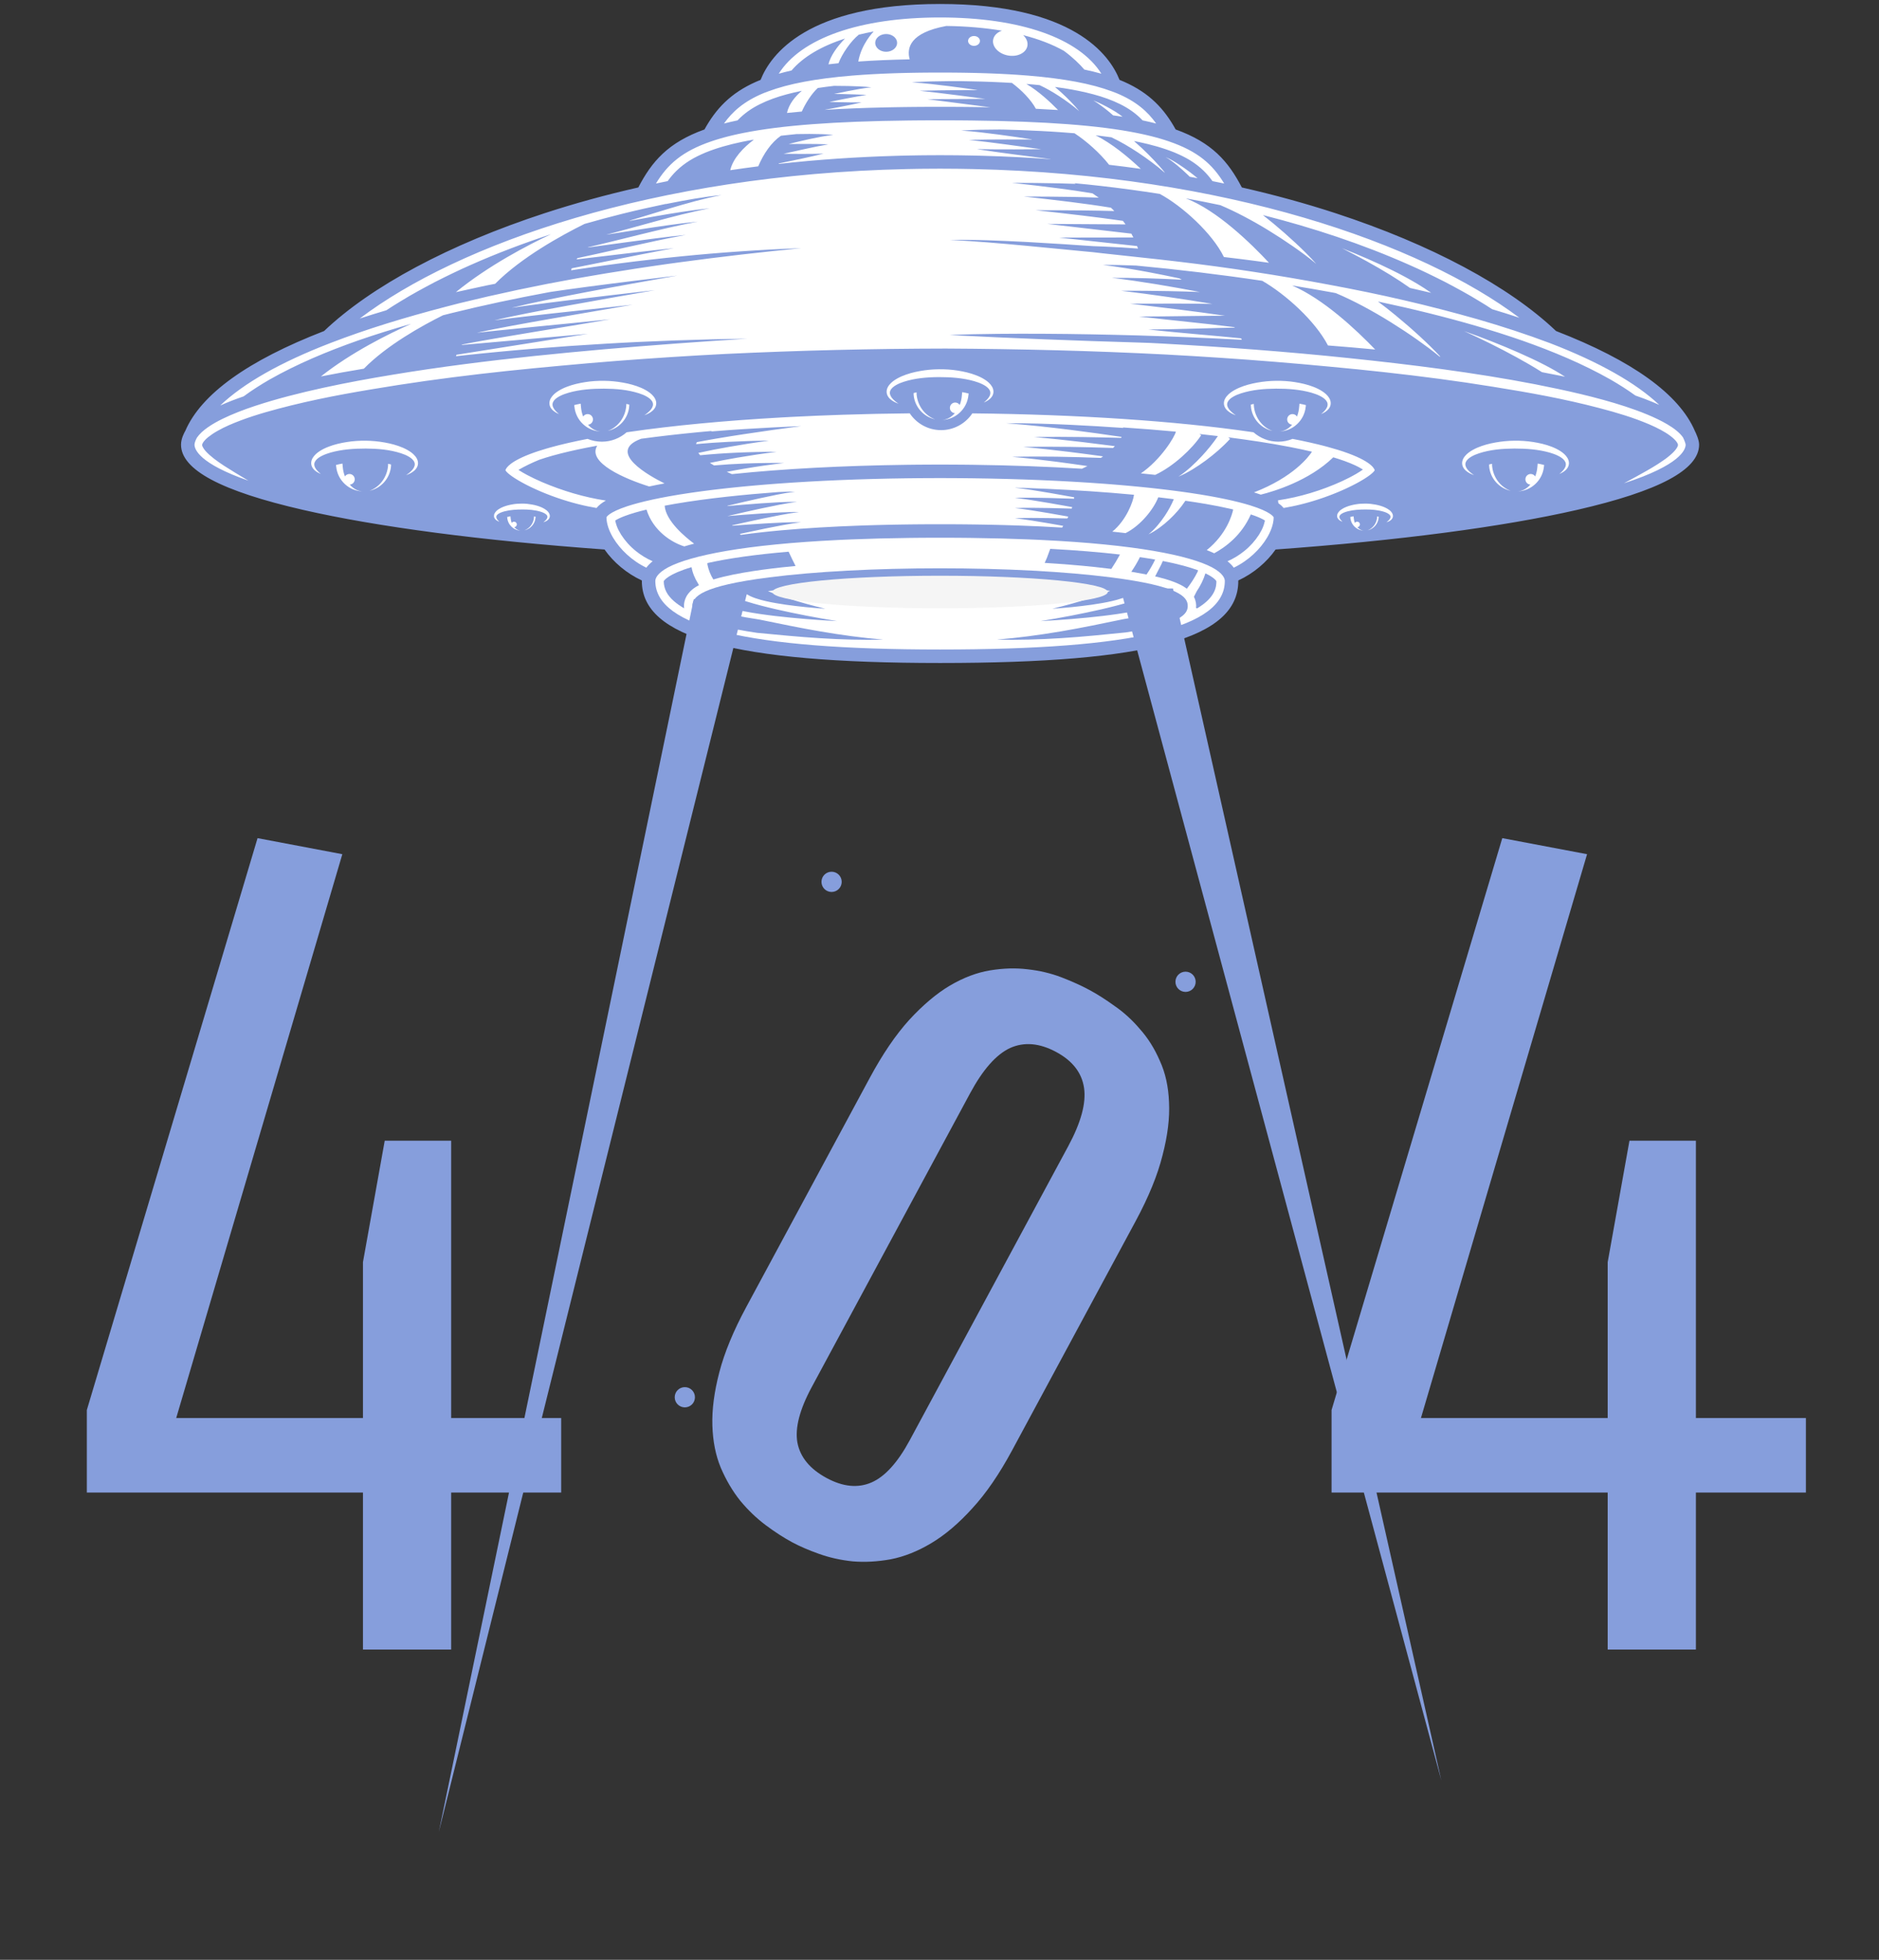 <svg width="328" height="342" viewBox="0 0 328 342" fill="none" xmlns="http://www.w3.org/2000/svg">
<rect x="0" y="0" width="328" height="342" fill="#333333" stroke="none"/>
<g clip-path="url(#clip0_2_35)">
<path d="M296.305 77.592C296.305 76.827 295.767 75.686 295.602 75.354L295.595 75.339C292.888 69.001 284.787 63.181 271.517 58.04L271.462 58.019L271.42 57.979C263.238 50.186 249.626 42.913 233.091 37.502C227.908 35.806 222.397 34.29 216.709 32.998L216.576 32.968L216.513 32.846C214.183 28.373 211.465 25.143 205.127 22.87L205.023 22.833L204.969 22.736C202.763 18.765 200.107 16.312 196.088 14.534C195.838 14.424 195.58 14.316 195.317 14.21L195.2 14.163L195.153 14.046C194.278 11.83 192.27 8.624 187.675 5.93C182.085 2.652 174.153 0.99 164.099 0.99C154.046 0.99 146.114 2.652 140.524 5.93C135.928 8.624 133.92 11.83 133.045 14.046L132.998 14.163L132.881 14.211C132.619 14.316 132.361 14.424 132.11 14.534C128.091 16.312 125.435 18.765 123.23 22.736L123.176 22.833L123.072 22.87C116.733 25.143 114.016 28.372 111.685 32.846L111.622 32.968L111.49 32.997C105.801 34.29 100.289 35.806 95.108 37.502C78.573 42.913 64.96 50.186 56.778 57.979L56.736 58.019L56.682 58.04C43.441 63.165 35.346 68.971 32.62 75.299L32.604 75.331C32.437 75.616 31.893 76.622 31.893 77.592C31.893 81.812 38.792 85.444 52.984 88.697C65.89 91.654 84.067 94.042 105.55 95.601L105.69 95.612L105.769 95.726C107.336 97.966 109.608 99.849 112.167 101.029L112.343 101.11L112.334 101.385C112.334 111.08 128.299 115.404 164.099 115.404C200.382 115.404 215.864 111.211 215.864 101.385L215.856 101.11L216.031 101.029C218.59 99.849 220.862 97.966 222.429 95.726L222.509 95.612L222.649 95.601C244.131 94.042 262.308 91.654 275.214 88.697C289.406 85.444 296.305 81.812 296.305 77.592Z" fill="white"/>
<path d="M154.688 5.939C153.632 5.939 152.776 6.632 152.776 7.486C152.776 8.341 153.632 9.034 154.688 9.034C155.744 9.034 156.599 8.341 156.599 7.486C156.599 6.632 155.744 5.939 154.688 5.939Z" fill="#869EDC"/>
<path d="M238.589 82.52C238.593 82.526 238.592 82.525 238.589 82.52Z" fill="#869EDC"/>
<path d="M107.104 91.05C107.102 91.051 107.096 91.056 107.096 91.056C107.101 91.053 107.103 91.051 107.104 91.05Z" fill="#869EDC"/>
<path d="M221.103 91.056C221.104 91.056 221.097 91.051 221.095 91.05C221.097 91.051 221.098 91.053 221.103 91.056Z" fill="#869EDC"/>
<path d="M119.487 104.963C119.524 104.814 119.569 104.667 119.621 104.524C119.672 104.392 119.727 104.279 119.787 104.159L119.881 103.984L119.971 103.843C120.032 103.75 120.096 103.66 120.163 103.572C120.283 103.422 120.409 103.281 120.53 103.159C120.641 103.055 120.764 102.938 120.872 102.853C120.976 102.77 121.088 102.682 121.19 102.61L121.489 102.411C121.671 102.298 121.845 102.2 122.015 102.112C121.961 102.019 121.904 101.926 121.853 101.831C121.292 100.933 120.891 99.979 120.717 98.975C116.632 100.192 115.941 101.273 115.864 101.42C115.874 102.753 116.449 103.869 117.671 104.931C118.16 105.356 118.745 105.764 119.423 106.154C119.376 105.756 119.394 105.337 119.487 104.963Z" fill="#869EDC"/>
<path d="M123.497 98.562C123.689 99.461 124.019 100.32 124.522 101.126C125.101 100.949 125.665 100.803 126.23 100.662C127.405 100.376 128.56 100.149 129.712 99.948C132.012 99.548 134.295 99.251 136.575 99.001C137.342 98.919 138.108 98.843 138.874 98.77C138.452 97.949 138.05 97.115 137.661 96.274C134.815 96.517 132.196 96.804 129.833 97.135C127.277 97.492 125.192 97.877 123.481 98.262C123.487 98.362 123.489 98.463 123.497 98.562Z" fill="#869EDC"/>
<path d="M182.36 98.232C185.282 98.41 188.205 98.641 191.133 98.949C192.086 99.051 193.038 99.162 193.992 99.282C194.529 98.471 195.034 97.636 195.503 96.77C191.904 96.353 187.823 96.021 183.33 95.781C183.147 96.308 182.955 96.834 182.747 97.358C182.627 97.662 182.496 97.95 182.36 98.232Z" fill="#869EDC"/>
<path d="M197.993 99.863C198.705 99.982 199.42 100.114 200.139 100.259C200.715 99.416 201.213 98.549 201.646 97.651C200.825 97.506 199.934 97.363 198.982 97.225C198.552 98.117 198.027 98.972 197.48 99.782C197.651 99.809 197.821 99.834 197.993 99.863Z" fill="#869EDC"/>
<path d="M201.642 100.585C202.757 100.849 203.873 101.142 205.083 101.613C205.401 101.736 205.734 101.884 206.082 102.059C206.414 102.227 206.773 102.432 207.176 102.738C207.906 101.792 208.555 100.802 209.072 99.749C209.091 99.673 209.108 99.596 209.127 99.52C207.747 99.007 205.777 98.444 202.986 97.9C202.794 98.352 202.585 98.797 202.341 99.232C202.113 99.697 201.878 100.146 201.642 100.585Z" fill="#869EDC"/>
<path d="M208.407 104.153C208.434 104.203 208.459 104.255 208.483 104.306L208.563 104.486C208.591 104.557 208.616 104.63 208.638 104.703C208.684 104.851 208.724 104.992 208.752 105.151C208.778 105.314 208.794 105.48 208.802 105.645C208.806 105.788 208.799 105.936 208.784 106.082C208.841 106.115 208.896 106.148 208.952 106.178C212.282 104.195 212.334 102.248 212.335 101.42C212.283 101.321 211.94 100.78 210.417 100.059C210.08 101.159 209.553 102.212 208.894 103.198C208.744 103.521 208.581 103.839 208.407 104.153Z" fill="#869EDC"/>
<path d="M114.393 101.385C114.393 100.978 114.657 100.06 116.649 98.995C120.567 96.95 129.849 95.023 146.488 94.225C146.701 94.215 146.916 94.205 147.131 94.195C147.268 94.189 147.405 94.183 147.543 94.177C147.889 94.161 148.237 94.147 148.586 94.133C148.589 94.133 148.591 94.132 148.592 94.132C151.752 94.004 155.085 93.918 158.572 93.875C158.644 93.873 158.716 93.873 158.787 93.872C159.133 93.867 159.482 93.864 159.831 93.861C159.994 93.859 160.157 93.858 160.321 93.856C160.611 93.853 160.9 93.852 161.19 93.849C161.44 93.848 161.692 93.847 161.945 93.846C162.169 93.845 162.393 93.843 162.619 93.843C163.108 93.841 163.601 93.84 164.099 93.84C164.597 93.84 165.091 93.841 165.58 93.843C165.805 93.843 166.029 93.845 166.253 93.846C166.506 93.847 166.758 93.848 167.008 93.849C167.299 93.852 167.588 93.853 167.877 93.856C168.041 93.858 168.205 93.859 168.367 93.861C168.717 93.864 169.066 93.867 169.411 93.872C169.483 93.873 169.554 93.873 169.626 93.875C173.114 93.918 176.448 94.004 179.607 94.132C179.608 94.132 179.609 94.132 179.611 94.133C179.962 94.147 180.31 94.161 180.657 94.177C180.793 94.183 180.93 94.189 181.065 94.195C181.282 94.205 181.497 94.215 181.713 94.225C198.349 95.023 207.631 96.95 211.55 98.995C213.541 100.06 213.805 100.978 213.805 101.385C213.805 109.544 198.01 113.344 164.099 113.344C130.652 113.344 114.393 109.431 114.393 101.385ZM189.28 12.139C188.494 11.211 187.295 10.04 185.717 8.874C183.728 7.754 181.34 6.833 178.601 6.131C179.17 6.658 179.468 7.339 179.343 8.017C179.116 9.242 177.594 9.987 175.943 9.681C174.293 9.375 173.139 8.134 173.366 6.909C173.501 6.18 174.096 5.624 174.902 5.355C171.96 4.86 168.711 4.578 165.194 4.53C158.844 5.705 158.239 8.354 158.798 10.356C155.501 10.42 152.521 10.547 149.823 10.738C150.365 7.642 152.481 5.53 152.481 5.53C152.481 5.53 152.468 5.52 152.445 5.504C151.571 5.667 150.728 5.851 149.912 6.053C148.547 7.138 146.988 9.389 146.368 11.033C145.767 11.093 145.183 11.158 144.614 11.226C144.97 9.77 146.078 8.174 147.5 6.733C143.367 8.055 140.19 9.938 138.173 12.3C137.39 12.477 136.644 12.664 135.937 12.865C139.836 6.671 150.065 3.049 164.099 3.049C178.135 3.049 188.363 6.671 192.261 12.864C191.334 12.602 190.34 12.36 189.28 12.139ZM201.821 21.557C201.069 21.363 200.278 21.181 199.449 21.007C199.411 20.968 199.375 20.926 199.337 20.887C198.274 19.803 197.021 18.911 195.576 18.197C194.139 17.477 192.551 16.914 190.891 16.47C189.231 16.024 187.509 15.68 185.759 15.402C185.226 15.32 184.691 15.246 184.154 15.175C184.542 15.501 184.923 15.831 185.295 16.171C185.848 16.679 186.384 17.201 186.903 17.737C187.421 18.273 187.929 18.821 188.392 19.402C187.84 18.905 187.254 18.453 186.661 18.014C186.066 17.575 185.46 17.154 184.844 16.753C183.754 16.045 182.628 15.396 181.479 14.86C181.131 14.824 180.785 14.788 180.436 14.755C180.011 14.718 179.586 14.683 179.161 14.649C181.268 15.889 183.319 17.791 184.693 19.198C183.452 19.117 182.163 19.045 180.825 18.983C179.96 17.38 178.275 15.683 176.639 14.47C176.102 14.437 175.566 14.407 175.027 14.381C172.542 14.256 170.045 14.188 167.542 14.157C166.953 14.157 166.364 14.155 165.774 14.16C164.671 14.167 163.568 14.184 162.466 14.212C161.363 14.243 160.26 14.28 159.161 14.37C160.261 14.427 161.355 14.537 162.447 14.654C163.541 14.772 164.632 14.901 165.722 15.041C167.386 15.252 169.048 15.483 170.707 15.721L167.134 15.735C164.931 15.754 162.727 15.774 160.525 15.84C162.715 16.068 164.898 16.341 167.082 16.617L171.963 17.253L161.888 17.31L172.882 18.726C172.689 18.722 172.491 18.718 172.296 18.715C172.152 18.713 172.008 18.71 171.863 18.708C171.504 18.701 171.144 18.696 170.78 18.691C170.579 18.688 170.375 18.685 170.172 18.682C169.848 18.678 169.524 18.674 169.195 18.671C168.936 18.668 168.673 18.665 168.413 18.663C168.127 18.661 167.842 18.659 167.554 18.656C167.218 18.654 166.877 18.652 166.536 18.651C166.308 18.65 166.083 18.648 165.852 18.648C165.274 18.645 164.69 18.644 164.099 18.644C163.508 18.644 162.924 18.645 162.347 18.648C162.116 18.648 161.891 18.65 161.663 18.651C161.322 18.652 160.981 18.654 160.645 18.656C160.356 18.659 160.071 18.661 159.786 18.663C159.524 18.665 159.262 18.668 159.003 18.671C158.675 18.674 158.35 18.678 158.026 18.682C157.823 18.685 157.62 18.688 157.419 18.691C157.054 18.696 156.694 18.701 156.335 18.708C156.191 18.71 156.047 18.713 155.903 18.715C155.498 18.723 155.096 18.731 154.698 18.739C154.623 18.741 154.548 18.743 154.474 18.744C150.62 18.83 147.112 18.971 143.92 19.172L146.366 18.71C147.72 18.445 149.074 18.178 150.418 17.875C149.041 17.885 147.666 17.858 146.291 17.83L144.767 17.788L147.208 17.299C148.558 17.039 149.907 16.778 151.266 16.559C149.89 16.485 148.512 16.452 147.133 16.42L145.605 16.395C146.418 16.22 147.235 16.049 148.052 15.889C148.724 15.757 149.398 15.633 150.075 15.52C150.751 15.408 151.429 15.302 152.114 15.243C151.43 15.155 150.739 15.114 150.049 15.079C149.359 15.046 148.667 15.024 147.976 15.009C147.184 14.993 146.392 14.986 145.6 14.983C144.645 15.092 143.693 15.216 142.75 15.358C141.665 16.356 140.599 18.036 139.966 19.464C139.074 19.541 138.208 19.623 137.371 19.711C137.736 18.11 138.803 16.831 139.967 15.848C139.066 16.031 138.178 16.236 137.308 16.47C135.647 16.914 134.059 17.477 132.623 18.197C131.177 18.911 129.925 19.803 128.862 20.887C128.823 20.926 128.787 20.968 128.75 21.007C127.921 21.181 127.13 21.363 126.377 21.557C127.853 19.485 129.851 17.679 133.313 16.245L134.103 15.948C137.637 14.619 142.426 13.711 148.758 13.192C148.782 13.19 148.806 13.188 148.83 13.186C149.112 13.163 149.398 13.141 149.687 13.12C149.753 13.114 149.819 13.11 149.886 13.105C150.132 13.086 150.382 13.069 150.633 13.052C150.732 13.046 150.829 13.04 150.928 13.033C151.147 13.018 151.37 13.005 151.594 12.992C151.719 12.984 151.843 12.976 151.97 12.969C152.082 12.963 152.197 12.957 152.311 12.95C152.772 12.925 153.241 12.902 153.719 12.879C153.805 12.875 153.89 12.871 153.977 12.867C154.223 12.856 154.474 12.846 154.726 12.836C154.833 12.831 154.94 12.827 155.048 12.822C155.292 12.812 155.539 12.804 155.787 12.796C155.907 12.791 156.028 12.787 156.148 12.783C156.391 12.775 156.636 12.768 156.882 12.76C157.016 12.757 157.149 12.753 157.282 12.749C157.522 12.742 157.764 12.736 158.009 12.73C158.156 12.727 158.305 12.723 158.454 12.721C158.688 12.715 158.922 12.71 159.16 12.706C159.328 12.703 159.498 12.7 159.668 12.697C159.894 12.694 160.119 12.69 160.348 12.687C160.544 12.684 160.742 12.682 160.94 12.68C161.146 12.677 161.352 12.674 161.561 12.672C161.815 12.67 162.072 12.669 162.328 12.668C162.489 12.666 162.647 12.665 162.81 12.664C163.235 12.662 163.664 12.662 164.099 12.662C164.534 12.662 164.963 12.662 165.389 12.664C165.552 12.665 165.71 12.666 165.871 12.668C166.127 12.669 166.384 12.67 166.637 12.672C166.846 12.674 167.053 12.677 167.259 12.68C167.457 12.682 167.654 12.684 167.851 12.687C168.079 12.69 168.305 12.694 168.53 12.697C168.7 12.7 168.87 12.703 169.038 12.706C169.276 12.71 169.511 12.715 169.746 12.721C169.894 12.723 170.042 12.727 170.189 12.73C170.433 12.736 170.677 12.742 170.917 12.749C171.05 12.753 171.183 12.757 171.315 12.76C171.562 12.768 171.808 12.775 172.051 12.783C172.171 12.787 172.29 12.791 172.409 12.796C172.659 12.804 172.907 12.812 173.151 12.822C173.259 12.826 173.364 12.831 173.47 12.836C173.723 12.846 173.975 12.856 174.223 12.867C174.306 12.871 174.389 12.875 174.473 12.879C174.97 12.902 175.458 12.927 175.938 12.953C176.034 12.959 176.132 12.963 176.228 12.969C176.358 12.976 176.485 12.984 176.613 12.992C176.833 13.005 177.053 13.018 177.27 13.033C177.37 13.04 177.467 13.046 177.567 13.052C177.817 13.069 178.067 13.086 178.313 13.105C178.38 13.11 178.445 13.114 178.512 13.12C178.799 13.141 179.085 13.162 179.367 13.186C179.392 13.188 179.418 13.19 179.443 13.192C185.774 13.711 190.561 14.619 194.095 15.948L194.887 16.246C198.348 17.68 200.346 19.486 201.821 21.557ZM193.607 19.525C193.172 19.166 192.725 18.818 192.267 18.483C191.809 18.148 191.346 17.819 190.855 17.529C191.389 17.731 191.907 17.978 192.421 18.231C192.934 18.486 193.441 18.756 193.942 19.041C194.442 19.327 194.936 19.629 195.419 19.969C195.6 20.096 195.778 20.231 195.955 20.374C195.419 20.29 194.872 20.209 194.307 20.131C194.08 19.925 193.846 19.723 193.607 19.525ZM211.653 31.609C211.183 30.957 210.679 30.359 210.124 29.817C209.428 29.137 208.652 28.54 207.801 28.008C206.948 27.478 206.009 27.03 205.037 26.618C203.07 25.822 200.933 25.23 198.735 24.768C198.476 24.713 198.214 24.667 197.953 24.616C198.399 25.002 198.838 25.395 199.266 25.797C200.015 26.501 200.742 27.223 201.446 27.965C202.1 28.656 202.74 29.363 203.33 30.106C203.308 30.102 203.287 30.099 203.265 30.095C202.572 29.478 201.843 28.905 201.103 28.349C200.293 27.743 199.467 27.161 198.627 26.605C197.13 25.619 195.585 24.705 194.006 23.961C193.337 23.868 192.665 23.779 191.992 23.699C191.745 23.669 191.497 23.644 191.251 23.616C194.061 25.012 196.903 27.359 199.138 29.469C197.308 29.211 195.464 28.975 193.608 28.758C191.954 26.656 189.661 24.636 187.568 23.255C186.744 23.186 185.919 23.122 185.092 23.066C182.778 22.9 180.451 22.797 178.123 22.703C177.105 22.665 176.085 22.635 175.065 22.608C174.84 22.607 174.616 22.604 174.391 22.604C173.288 22.605 172.184 22.616 171.081 22.64C169.978 22.665 168.874 22.699 167.776 22.79C168.875 22.846 169.969 22.96 171.062 23.081C172.154 23.203 173.245 23.339 174.334 23.485C176.248 23.74 178.162 24.02 180.068 24.312C180.082 24.324 180.097 24.336 180.111 24.347L175.751 24.337C173.547 24.343 171.341 24.349 169.139 24.408C171.329 24.643 173.511 24.93 175.693 25.217L181.724 26.043L177.109 26.07C174.906 26.072 172.705 26.071 170.502 26.026C172.68 26.364 174.866 26.658 177.052 26.95L183.395 27.767C183.399 27.772 183.404 27.777 183.408 27.783C179.505 27.494 175.551 27.297 171.556 27.187C171.383 27.181 171.211 27.175 171.037 27.171C170.592 27.159 170.145 27.151 169.699 27.141C169.125 27.129 168.55 27.119 167.974 27.11C167.631 27.105 167.288 27.1 166.945 27.096C165.998 27.087 165.049 27.08 164.099 27.08C163.149 27.08 162.201 27.087 161.254 27.096C160.91 27.1 160.567 27.105 160.224 27.11C159.649 27.119 159.074 27.129 158.5 27.141C158.053 27.151 157.606 27.159 157.161 27.171C156.988 27.175 156.816 27.181 156.643 27.187C149.591 27.382 142.674 27.855 135.922 28.605C135.932 28.577 135.943 28.549 135.954 28.52C137.211 28.265 138.463 28.007 139.714 27.737C141.065 27.446 142.417 27.15 143.756 26.811C142.377 26.858 140.999 26.861 139.621 26.86C138.67 26.858 137.719 26.846 136.768 26.836C138.027 26.549 139.29 26.267 140.553 25.995C141.9 25.707 143.246 25.421 144.604 25.185C143.225 25.127 141.842 25.121 140.46 25.117C139.528 25.116 138.595 25.124 137.663 25.131C138.897 24.819 140.145 24.523 141.394 24.252C142.065 24.107 142.737 23.971 143.412 23.848C144.088 23.727 144.764 23.613 145.451 23.558C144.767 23.466 144.073 23.433 143.381 23.408C142.688 23.384 141.994 23.374 141.302 23.374C140.543 23.374 139.787 23.383 139.029 23.399C138.124 23.485 137.222 23.58 136.324 23.686C134.656 24.83 133.293 26.817 132.36 29.026C130.719 29.234 129.09 29.462 127.47 29.703C127.968 27.579 129.81 25.724 131.605 24.364C130.887 24.488 130.171 24.62 129.464 24.768C127.266 25.23 125.129 25.822 123.161 26.618C122.19 27.03 121.251 27.478 120.397 28.008C119.547 28.54 118.771 29.137 118.075 29.817C117.52 30.359 117.016 30.957 116.545 31.609C115.864 31.747 115.181 31.883 114.503 32.026C116.53 28.698 119.049 26.411 124.189 24.66C124.411 24.584 124.637 24.51 124.867 24.437C124.925 24.418 124.987 24.4 125.045 24.382C125.226 24.325 125.406 24.269 125.593 24.215C125.67 24.191 125.751 24.17 125.83 24.147C126.003 24.097 126.176 24.047 126.354 23.998C126.428 23.978 126.506 23.958 126.582 23.938C126.77 23.888 126.958 23.837 127.151 23.788C127.213 23.773 127.278 23.758 127.34 23.742C127.552 23.689 127.766 23.637 127.985 23.586C128.03 23.575 128.076 23.565 128.121 23.555C128.363 23.499 128.607 23.444 128.856 23.389C128.881 23.384 128.906 23.379 128.931 23.374C129.205 23.315 129.481 23.257 129.765 23.201C129.767 23.2 129.769 23.2 129.771 23.2C136.416 21.874 145.675 21.18 158.505 21.03C158.549 21.03 158.593 21.028 158.637 21.028C159.149 21.022 159.67 21.017 160.193 21.013C160.27 21.013 160.344 21.012 160.42 21.012C160.912 21.008 161.41 21.006 161.911 21.003C162.023 21.003 162.133 21.002 162.246 21.002C162.856 20.999 163.474 20.998 164.099 20.998C164.724 20.998 165.343 20.999 165.953 21.002C166.066 21.002 166.176 21.003 166.288 21.003C166.789 21.006 167.287 21.008 167.778 21.012C167.854 21.012 167.929 21.013 168.005 21.013C168.529 21.017 169.049 21.022 169.562 21.028C169.606 21.028 169.649 21.03 169.693 21.03C182.523 21.18 191.781 21.874 198.427 23.199C198.429 23.2 198.432 23.2 198.434 23.201C198.716 23.257 198.994 23.315 199.267 23.374C199.292 23.379 199.318 23.384 199.343 23.389C199.591 23.444 199.834 23.498 200.074 23.554C200.121 23.565 200.168 23.575 200.214 23.586C200.431 23.637 200.643 23.689 200.855 23.741C200.919 23.757 200.984 23.773 201.048 23.789C201.239 23.837 201.425 23.887 201.61 23.936C201.688 23.957 201.769 23.977 201.847 23.998C202.02 24.046 202.189 24.094 202.357 24.143C202.441 24.167 202.526 24.191 202.608 24.215C202.785 24.267 202.957 24.321 203.129 24.374C203.197 24.395 203.267 24.416 203.333 24.437C203.562 24.51 203.786 24.584 204.005 24.659C209.149 26.41 211.668 28.698 213.696 32.027C213.018 31.883 212.335 31.747 211.653 31.609ZM207.3 30.467C206.709 29.903 206.1 29.356 205.468 28.835C204.833 28.32 204.189 27.808 203.462 27.423C204.232 27.72 204.942 28.157 205.641 28.597C206.337 29.044 207.016 29.52 207.68 30.017C208.144 30.365 208.597 30.728 209.045 31.102C208.591 31.017 208.139 30.929 207.686 30.847C207.556 30.72 207.431 30.591 207.3 30.467ZM240.392 90.273V90.116C240.482 90.134 240.571 90.153 240.658 90.173V90.334C240.569 91.427 239.767 92.322 238.719 92.552C239.634 92.22 240.311 91.336 240.392 90.273ZM238.151 92.61C236.883 92.592 235.842 91.618 235.721 90.376L235.701 90.22C235.887 90.172 236.081 90.13 236.282 90.094L236.309 90.376C236.333 90.692 236.401 90.99 236.507 91.26C236.592 91.126 236.74 91.037 236.91 91.037C237.175 91.037 237.39 91.253 237.39 91.518C237.39 91.772 237.192 91.978 236.943 91.994C237.268 92.37 237.689 92.601 238.151 92.61ZM93.216 90.273V90.116C93.306 90.134 93.394 90.153 93.481 90.173V90.334C93.393 91.427 92.59 92.322 91.542 92.552C92.458 92.22 93.135 91.336 93.216 90.273ZM90.975 92.61C89.707 92.592 88.666 91.618 88.544 90.376L88.525 90.22C88.711 90.172 88.903 90.13 89.106 90.094L89.133 90.376C89.156 90.692 89.225 90.99 89.33 91.26C89.415 91.126 89.564 91.037 89.734 91.037C89.999 91.037 90.214 91.253 90.214 91.518C90.214 91.772 90.016 91.978 89.767 91.994C90.091 92.37 90.513 92.601 90.975 92.61ZM114.44 70.954C114.319 71.247 114.124 71.482 113.912 71.674C113.482 72.056 112.979 72.288 112.472 72.467C112.919 72.168 113.343 71.831 113.652 71.432C113.804 71.232 113.913 71.013 113.965 70.798C114.01 70.581 113.992 70.37 113.904 70.18C113.74 69.794 113.359 69.482 112.943 69.238C112.521 68.99 112.052 68.796 111.567 68.643C109.621 68.013 107.509 67.836 105.435 67.823C103.358 67.821 101.253 67.97 99.278 68.529C98.791 68.678 98.305 68.836 97.86 69.055C97.418 69.274 96.993 69.535 96.717 69.882C96.583 70.057 96.484 70.245 96.455 70.454C96.426 70.663 96.47 70.887 96.57 71.107C96.777 71.548 97.175 71.928 97.594 72.263C97.097 72.058 96.599 71.787 96.235 71.312C96.055 71.077 95.923 70.773 95.907 70.444C95.89 70.117 95.982 69.784 96.14 69.51C96.459 68.96 96.927 68.571 97.41 68.263C97.895 67.949 98.408 67.706 98.932 67.505C99.978 67.099 101.064 66.857 102.153 66.683C103.244 66.51 104.347 66.442 105.447 66.456C106.547 66.466 107.647 66.572 108.734 66.768C109.821 66.959 110.899 67.243 111.934 67.687C112.449 67.915 112.953 68.185 113.421 68.535C113.653 68.714 113.873 68.917 114.066 69.154C114.258 69.391 114.427 69.671 114.507 69.992C114.591 70.311 114.558 70.661 114.44 70.954ZM226.045 66.683C227.135 66.857 228.22 67.099 229.267 67.505C229.791 67.706 230.304 67.949 230.788 68.263C231.271 68.571 231.74 68.96 232.059 69.51C232.216 69.784 232.308 70.117 232.291 70.444C232.276 70.773 232.144 71.077 231.963 71.312C231.599 71.787 231.101 72.058 230.605 72.263C231.023 71.928 231.421 71.548 231.629 71.107C231.729 70.887 231.773 70.663 231.743 70.454C231.715 70.245 231.615 70.057 231.481 69.882C231.205 69.535 230.78 69.274 230.338 69.055C229.893 68.836 229.407 68.678 228.92 68.529C226.945 67.97 224.841 67.821 222.764 67.823C220.689 67.836 218.578 68.013 216.632 68.643C216.147 68.796 215.678 68.99 215.256 69.238C214.839 69.482 214.458 69.794 214.294 70.18C214.207 70.37 214.189 70.581 214.234 70.798C214.285 71.013 214.395 71.232 214.546 71.432C214.856 71.831 215.28 72.168 215.727 72.467C215.22 72.288 214.716 72.056 214.287 71.674C214.075 71.482 213.88 71.247 213.759 70.954C213.64 70.661 213.607 70.311 213.692 69.992C213.771 69.671 213.94 69.391 214.132 69.154C214.326 68.917 214.546 68.714 214.777 68.535C215.246 68.185 215.75 67.915 216.264 67.687C217.3 67.243 218.377 66.959 219.464 66.768C220.552 66.572 221.652 66.466 222.752 66.456C223.852 66.442 224.955 66.51 226.045 66.683ZM109.84 70.599V70.897C109.669 73.018 108.114 74.751 106.083 75.197C107.857 74.554 109.169 72.841 109.326 70.78V70.489C109.5 70.523 109.672 70.56 109.84 70.599ZM100.272 70.98L100.236 70.69C100.595 70.597 100.971 70.516 101.362 70.446L101.413 70.98C101.459 71.592 101.592 72.17 101.796 72.693C101.961 72.434 102.249 72.262 102.578 72.262C103.091 72.262 103.509 72.679 103.509 73.193C103.509 73.685 103.125 74.084 102.642 74.117C103.27 74.843 104.087 75.293 104.983 75.309C102.525 75.274 100.508 73.386 100.272 70.98ZM159.997 68.473V68.765C160.154 70.824 161.466 72.537 163.24 73.182C161.209 72.734 159.654 71.003 159.483 68.882V68.582C159.651 68.544 159.823 68.507 159.997 68.473ZM169.088 68.673L169.051 68.964C168.815 71.371 166.798 73.258 164.34 73.294C165.237 73.276 166.053 72.828 166.682 72.102C166.198 72.068 165.815 71.669 165.815 71.176C165.815 70.663 166.231 70.246 166.746 70.246C167.075 70.246 167.363 70.418 167.528 70.677C167.732 70.153 167.865 69.576 167.91 68.964L167.961 68.43C168.352 68.5 168.729 68.582 169.088 68.673ZM227.963 70.69L227.927 70.98C227.691 73.386 225.673 75.274 223.215 75.309C224.111 75.293 224.928 74.843 225.557 74.117C225.073 74.084 224.69 73.685 224.69 73.193C224.69 72.679 225.107 72.262 225.621 72.262C225.949 72.262 226.238 72.434 226.403 72.693C226.607 72.17 226.74 71.592 226.786 70.98L226.836 70.446C227.227 70.516 227.603 70.597 227.963 70.69ZM218.358 70.897V70.599C218.527 70.56 218.699 70.523 218.873 70.489V70.78C219.03 72.841 220.342 74.554 222.116 75.197C220.085 74.751 218.529 73.018 218.358 70.897ZM229.486 87.35C229.383 87.382 229.282 87.414 229.178 87.445C229.045 87.485 228.911 87.524 228.778 87.564C228.677 87.593 228.578 87.623 228.477 87.651C228.338 87.69 228.198 87.728 228.059 87.767C227.959 87.793 227.861 87.821 227.761 87.848C227.615 87.886 227.466 87.924 227.318 87.962C227.225 87.985 227.133 88.009 227.039 88.032C226.88 88.072 226.72 88.109 226.56 88.147C226.475 88.167 226.391 88.188 226.306 88.207C226.124 88.248 225.941 88.287 225.758 88.326C225.694 88.339 225.631 88.354 225.568 88.367C225.072 88.47 224.572 88.565 224.069 88.648C223.821 88.343 223.509 88.064 223.153 87.808L223.082 87.313C226.882 86.755 230.711 85.588 234.236 83.984C235.112 83.58 235.969 83.145 236.763 82.679C237.159 82.447 237.541 82.205 237.883 81.963C237.891 81.957 237.899 81.95 237.907 81.944C237.83 81.893 237.747 81.84 237.662 81.789C237.329 81.587 236.946 81.388 236.544 81.2C235.381 80.663 234.08 80.209 232.736 79.806C228.505 83.919 222.36 85.753 220.084 86.319C219.782 86.212 219.485 86.113 219.199 86.022C219.138 86.003 219.072 85.984 219.011 85.964C219.007 85.963 219.004 85.961 219 85.96C218.964 85.95 218.928 85.939 218.893 85.928C225.784 83.266 228.453 79.695 229.023 78.825C227.766 78.531 226.495 78.26 225.215 78.012C221.65 77.324 218.03 76.781 214.392 76.318L214.734 76.578C213.43 78.001 211.997 79.231 210.495 80.346C209.743 80.9 208.971 81.424 208.176 81.906C207.38 82.385 206.562 82.832 205.709 83.179C206.482 82.679 207.19 82.1 207.87 81.492C208.549 80.882 209.194 80.239 209.811 79.575C210.829 78.475 211.775 77.313 212.595 76.1C211.528 75.972 210.46 75.852 209.39 75.737C209.489 75.805 209.584 75.876 209.675 75.956C208.156 78.266 204.864 81.376 201.656 82.87C201.485 82.851 201.31 82.833 201.136 82.814C201.119 82.812 201.103 82.81 201.087 82.809C200.449 82.74 199.803 82.674 199.148 82.61C202.644 80.228 205.091 76.182 205.26 75.326C202.195 75.04 199.122 74.798 196.045 74.593C196.047 74.62 196.048 74.65 196.049 74.677C193.02 74.463 189.992 74.285 186.961 74.138C183.182 73.963 179.398 73.838 175.617 73.857C179.387 74.133 183.14 74.55 186.886 75.018C189.857 75.394 192.826 75.803 195.785 76.244C195.759 76.301 195.731 76.358 195.701 76.416C193.484 76.355 191.27 76.303 189.054 76.272C186.209 76.234 183.363 76.216 180.521 76.282C183.354 76.511 186.176 76.822 188.996 77.152C190.87 77.376 192.743 77.611 194.614 77.855C194.514 77.96 194.409 78.066 194.3 78.171C191.786 78.087 189.278 78.024 186.766 77.986C184.043 77.948 181.317 77.935 178.595 78.004C181.307 78.229 184.009 78.536 186.706 78.867C188.657 79.108 190.606 79.369 192.551 79.638C192.427 79.729 192.301 79.82 192.173 79.91C189.604 79.808 187.044 79.74 184.48 79.699C181.875 79.662 179.27 79.653 176.67 79.727C179.261 79.947 181.841 80.249 184.417 80.579C186.223 80.814 188.028 81.068 189.829 81.332C189.509 81.498 189.188 81.653 188.866 81.797C182.905 81.43 176.506 81.197 169.875 81.112C169.838 81.112 169.801 81.111 169.763 81.111C169.326 81.105 168.889 81.1 168.449 81.095C168.349 81.095 168.247 81.094 168.147 81.093C167.77 81.089 167.393 81.086 167.014 81.084C166.807 81.083 166.599 81.082 166.39 81.081C166.115 81.08 165.84 81.078 165.563 81.077C165.076 81.076 164.588 81.074 164.099 81.074C163.611 81.074 163.123 81.076 162.636 81.077C162.359 81.078 162.084 81.08 161.808 81.081C161.6 81.082 161.391 81.083 161.184 81.084C160.806 81.086 160.429 81.089 160.051 81.093C159.951 81.094 159.85 81.095 159.749 81.095C159.31 81.1 158.872 81.105 158.435 81.111C158.398 81.111 158.36 81.112 158.324 81.112C147.148 81.256 136.628 81.817 127.764 82.74C127.478 82.617 127.179 82.486 126.871 82.346C127.921 82.14 128.974 81.948 130.031 81.772C132.306 81.39 134.594 81.058 136.893 80.792C134.579 80.765 132.261 80.804 129.941 80.893C128.175 80.962 126.41 81.067 124.641 81.222C124.391 81.08 124.147 80.933 123.912 80.785C125.48 80.451 127.059 80.15 128.645 79.877C130.942 79.483 133.251 79.133 135.57 78.844C133.232 78.84 130.892 78.896 128.55 78.999C126.442 79.093 124.332 79.237 122.218 79.445C122.1 79.314 121.993 79.178 121.898 79.037C123.672 78.648 125.461 78.299 127.259 77.982C129.577 77.575 131.907 77.208 134.246 76.896C131.885 76.915 129.523 76.989 127.16 77.106C125.281 77.199 123.402 77.327 121.52 77.502C121.544 77.388 121.58 77.273 121.631 77.159C122.729 76.945 123.836 76.748 124.944 76.557C126.593 76.273 128.248 76.013 129.905 75.761C133.219 75.256 136.543 74.792 139.87 74.355C136.517 74.498 133.163 74.67 129.811 74.883C128.134 74.99 126.457 75.105 124.779 75.244C124.538 75.263 124.298 75.284 124.057 75.305C124.148 75.268 124.242 75.232 124.339 75.197C121.022 75.491 117.713 75.834 114.416 76.242C113.581 76.346 112.746 76.455 111.912 76.568C111.873 76.584 111.835 76.599 111.793 76.615C105.837 78.914 113.396 83.075 115.998 84.362C115.056 84.535 114.166 84.712 113.327 84.894C109.155 83.596 102.427 80.737 104.253 77.775C103.607 77.893 102.962 78.014 102.321 78.141C100.335 78.539 98.367 78.984 96.458 79.515C95.665 79.736 94.889 79.978 94.129 80.236C92.835 80.767 91.615 81.354 90.498 82.001C90.96 82.303 91.483 82.605 92.01 82.885C92.845 83.328 93.723 83.743 94.619 84.129C98.179 85.647 101.987 86.788 105.759 87.354C105.107 87.723 104.533 88.151 104.129 88.648C103.626 88.565 103.126 88.47 102.631 88.367C102.568 88.354 102.506 88.34 102.443 88.327C102.259 88.287 102.075 88.248 101.892 88.207C101.807 88.188 101.724 88.167 101.639 88.147C101.478 88.109 101.318 88.072 101.159 88.032C101.066 88.009 100.974 87.985 100.881 87.962C100.733 87.924 100.584 87.886 100.437 87.848C100.338 87.821 100.24 87.794 100.142 87.767C100.001 87.729 99.861 87.69 99.722 87.651C99.621 87.623 99.523 87.593 99.423 87.564C99.289 87.524 99.153 87.486 99.02 87.445C98.918 87.414 98.817 87.383 98.716 87.351C98.586 87.311 98.457 87.271 98.328 87.23C98.227 87.198 98.126 87.164 98.026 87.132C97.9 87.091 97.775 87.049 97.65 87.007C97.55 86.974 97.451 86.939 97.351 86.906C97.229 86.863 97.106 86.821 96.986 86.778C96.887 86.743 96.789 86.708 96.691 86.672C96.573 86.63 96.454 86.587 96.338 86.544C96.24 86.507 96.143 86.47 96.047 86.434C95.932 86.391 95.818 86.347 95.705 86.303C95.61 86.267 95.515 86.23 95.422 86.192C95.31 86.148 95.199 86.104 95.09 86.06C94.997 86.022 94.905 85.984 94.813 85.946C94.706 85.902 94.599 85.857 94.493 85.813C94.403 85.775 94.314 85.737 94.226 85.699C94.122 85.654 94.018 85.609 93.916 85.564C93.829 85.526 93.744 85.488 93.658 85.449C93.558 85.404 93.458 85.359 93.359 85.314C93.276 85.277 93.195 85.239 93.114 85.201C93.016 85.155 92.919 85.109 92.823 85.064C92.745 85.026 92.667 84.99 92.59 84.952C92.496 84.907 92.404 84.861 92.312 84.815C92.237 84.778 92.162 84.741 92.089 84.704C92 84.659 91.912 84.614 91.825 84.569C91.754 84.532 91.683 84.496 91.614 84.459C91.528 84.414 91.445 84.37 91.362 84.325C91.296 84.289 91.229 84.254 91.164 84.218C91.083 84.173 91.004 84.129 90.926 84.085C90.864 84.05 90.801 84.015 90.741 83.98C90.665 83.937 90.591 83.893 90.518 83.85C90.46 83.817 90.402 83.782 90.346 83.749C90.274 83.706 90.206 83.664 90.138 83.621C90.085 83.589 90.031 83.555 89.98 83.523C89.913 83.481 89.85 83.44 89.787 83.399C89.739 83.368 89.69 83.336 89.644 83.305C89.583 83.265 89.525 83.224 89.467 83.184C89.424 83.154 89.38 83.125 89.339 83.096C89.283 83.056 89.232 83.018 89.18 82.98C89.142 82.952 89.102 82.923 89.067 82.895C89.017 82.857 88.972 82.821 88.926 82.784C88.893 82.758 88.858 82.731 88.827 82.705C88.784 82.669 88.745 82.634 88.705 82.599C88.678 82.575 88.648 82.55 88.623 82.527C88.585 82.491 88.552 82.457 88.518 82.423C88.497 82.402 88.473 82.381 88.454 82.361C88.421 82.324 88.393 82.29 88.365 82.256C88.351 82.24 88.335 82.222 88.323 82.207C88.285 82.158 88.253 82.112 88.229 82.068C88.231 82.056 88.235 82.044 88.239 82.029C88.352 81.651 89.04 80.463 93.186 78.989C93.197 78.985 93.209 78.98 93.221 78.976C93.418 78.906 93.624 78.837 93.837 78.764C94.297 78.611 94.796 78.455 95.335 78.297C95.565 78.229 95.8 78.161 96.046 78.093C96.488 77.97 96.957 77.845 97.451 77.719C97.484 77.711 97.516 77.702 97.548 77.694C98.577 77.434 99.721 77.171 100.988 76.906C101.055 76.893 101.122 76.879 101.19 76.865C101.634 76.773 102.093 76.681 102.568 76.588C103.335 76.903 104.174 77.078 105.052 77.078C106.712 77.078 108.228 76.458 109.386 75.439C109.517 75.42 109.646 75.4 109.78 75.38C117.483 74.258 126.538 73.405 136.413 72.85C136.994 72.817 137.577 72.786 138.164 72.755C141.096 72.603 144.096 72.476 147.151 72.377C150.96 72.253 154.854 72.171 158.806 72.132C159.985 73.897 161.994 75.062 164.27 75.062C166.547 75.062 168.555 73.898 169.733 72.136C188.138 72.328 205.253 73.463 218.418 75.38C218.552 75.4 218.681 75.42 218.812 75.439C219.97 76.458 221.487 77.078 223.146 77.078C224.025 77.078 224.863 76.903 225.63 76.588C226.134 76.687 226.623 76.784 227.092 76.882C227.108 76.885 227.124 76.889 227.139 76.892C228.275 77.128 229.31 77.363 230.253 77.596C230.476 77.651 230.693 77.705 230.905 77.76C231.118 77.814 231.326 77.868 231.529 77.923C232.211 78.105 232.838 78.285 233.414 78.462C233.437 78.469 233.462 78.476 233.484 78.483C239.019 80.193 239.84 81.619 239.961 82.034C239.964 82.046 239.967 82.058 239.969 82.068C239.945 82.112 239.914 82.158 239.876 82.207C239.863 82.223 239.846 82.242 239.831 82.259C239.804 82.293 239.777 82.325 239.744 82.361C239.724 82.381 239.699 82.404 239.676 82.427C239.644 82.46 239.613 82.492 239.576 82.526C239.549 82.551 239.517 82.578 239.488 82.604C239.45 82.637 239.414 82.67 239.371 82.704C239.338 82.731 239.301 82.761 239.266 82.789C239.223 82.824 239.18 82.859 239.134 82.895C239.094 82.924 239.051 82.955 239.01 82.985C238.962 83.021 238.913 83.057 238.861 83.094C238.817 83.127 238.769 83.158 238.721 83.191C238.667 83.228 238.614 83.266 238.557 83.303C238.508 83.337 238.455 83.371 238.402 83.405C238.343 83.443 238.284 83.482 238.222 83.522C238.167 83.556 238.109 83.591 238.052 83.627C237.987 83.666 237.923 83.706 237.857 83.746C237.796 83.782 237.734 83.819 237.671 83.856C237.603 83.896 237.533 83.937 237.461 83.978C237.397 84.015 237.33 84.053 237.264 84.09C237.19 84.131 237.116 84.173 237.039 84.215C236.97 84.253 236.899 84.291 236.827 84.33C236.749 84.372 236.67 84.414 236.59 84.457C236.516 84.495 236.441 84.534 236.365 84.573C236.282 84.616 236.2 84.658 236.115 84.701C236.037 84.741 235.958 84.78 235.88 84.819C235.792 84.862 235.704 84.906 235.614 84.949C235.533 84.989 235.451 85.027 235.369 85.067C235.277 85.11 235.184 85.154 235.091 85.198C235.006 85.238 234.921 85.278 234.834 85.317C234.739 85.36 234.642 85.404 234.546 85.447C234.457 85.487 234.368 85.527 234.277 85.566C234.179 85.61 234.079 85.653 233.978 85.697C233.887 85.736 233.794 85.776 233.701 85.815C233.598 85.858 233.495 85.901 233.391 85.944C233.296 85.984 233.201 86.022 233.106 86.061C232.999 86.104 232.89 86.147 232.782 86.19C232.685 86.228 232.588 86.267 232.49 86.305C232.38 86.347 232.269 86.389 232.157 86.432C232.058 86.469 231.959 86.507 231.858 86.544C231.744 86.587 231.628 86.629 231.512 86.671C231.412 86.707 231.312 86.743 231.211 86.78C231.093 86.821 230.972 86.862 230.851 86.904C230.751 86.939 230.649 86.974 230.547 87.008C230.424 87.049 230.3 87.09 230.176 87.13C230.074 87.164 229.972 87.198 229.869 87.231C229.742 87.271 229.614 87.311 229.486 87.35ZM260.458 80.941V81.232C260.614 83.292 261.926 85.005 263.7 85.648C261.669 85.202 260.114 83.47 259.943 81.349V81.05C260.111 81.011 260.283 80.974 260.458 80.941ZM269.547 81.141L269.511 81.432C269.275 83.837 267.258 85.726 264.8 85.761C265.697 85.744 266.514 85.295 267.141 84.569C266.658 84.536 266.275 84.137 266.275 83.644C266.275 83.13 266.691 82.713 267.205 82.713C267.535 82.713 267.822 82.886 267.988 83.144C268.191 82.621 268.325 82.044 268.371 81.432L268.421 80.897C268.812 80.967 269.188 81.049 269.547 81.141ZM273.327 80.906C273.299 80.695 273.2 80.508 273.066 80.334C272.789 79.986 272.365 79.725 271.923 79.507C271.478 79.288 270.992 79.129 270.506 78.98C268.53 78.422 266.426 78.273 264.348 78.274C262.274 78.287 260.163 78.464 258.216 79.094C257.731 79.248 257.262 79.441 256.84 79.689C256.424 79.934 256.043 80.246 255.878 80.632C255.791 80.821 255.773 81.033 255.818 81.25C255.87 81.464 255.979 81.684 256.131 81.884C256.44 82.282 256.864 82.62 257.312 82.919C256.805 82.74 256.3 82.507 255.872 82.125C255.659 81.934 255.464 81.698 255.343 81.404C255.224 81.112 255.193 80.763 255.276 80.443C255.356 80.123 255.525 79.842 255.716 79.606C255.91 79.368 256.13 79.165 256.362 78.986C256.831 78.637 257.334 78.367 257.849 78.139C258.884 77.694 259.962 77.41 261.05 77.219C262.136 77.023 263.236 76.918 264.337 76.907C265.437 76.894 266.539 76.962 267.629 77.135C268.719 77.308 269.805 77.55 270.851 77.957C271.376 78.158 271.888 78.401 272.373 78.714C272.857 79.022 273.324 79.412 273.643 79.961C273.8 80.235 273.893 80.568 273.876 80.895C273.86 81.225 273.728 81.528 273.548 81.763C273.183 82.239 272.686 82.51 272.189 82.715C272.608 82.38 273.005 81.999 273.213 81.559C273.313 81.339 273.357 81.114 273.327 80.906ZM155.411 69.658C155.2 69.466 155.004 69.231 154.884 68.937C154.764 68.645 154.732 68.295 154.816 67.975C154.896 67.654 155.065 67.375 155.256 67.138C155.451 66.901 155.671 66.698 155.903 66.519C156.371 66.17 156.874 65.899 157.389 65.671C158.424 65.227 159.502 64.943 160.59 64.751C161.677 64.556 162.776 64.45 163.876 64.44C164.976 64.426 166.079 64.494 167.17 64.667C168.259 64.841 169.345 65.083 170.392 65.49C170.916 65.691 171.428 65.933 171.913 66.247C172.396 66.555 172.864 66.945 173.183 67.493C173.341 67.767 173.433 68.1 173.416 68.428C173.4 68.758 173.268 69.061 173.088 69.296C172.723 69.77 172.226 70.042 171.729 70.247C172.148 69.913 172.546 69.532 172.753 69.091C172.854 68.872 172.897 68.647 172.867 68.438C172.839 68.229 172.74 68.04 172.606 67.867C172.329 67.519 171.904 67.258 171.463 67.04C171.018 66.821 170.533 66.661 170.045 66.513C168.07 65.954 165.966 65.805 163.889 65.807C161.813 65.819 159.703 65.997 157.757 66.626C157.272 66.781 156.803 66.974 156.381 67.222C155.964 67.467 155.582 67.778 155.419 68.164C155.332 68.354 155.313 68.565 155.359 68.782C155.41 68.996 155.519 69.217 155.671 69.417C155.981 69.815 156.405 70.153 156.852 70.451C156.344 70.272 155.841 70.04 155.411 69.658ZM59.828 81.432C59.874 82.044 60.007 82.621 60.211 83.144C60.376 82.886 60.664 82.713 60.993 82.713C61.507 82.713 61.924 83.13 61.924 83.644C61.924 84.137 61.54 84.536 61.056 84.569C61.685 85.295 62.502 85.744 63.399 85.761C60.941 85.726 58.923 83.837 58.687 81.432L58.651 81.141C59.011 81.049 59.386 80.967 59.778 80.897L59.828 81.432ZM67.741 81.232V80.941C67.916 80.974 68.087 81.011 68.256 81.05V81.349C68.084 83.47 66.529 85.202 64.499 85.648C66.272 85.005 67.584 83.292 67.741 81.232ZM72.32 80.632C72.156 80.246 71.775 79.934 71.358 79.689C70.936 79.441 70.467 79.248 69.982 79.094C68.036 78.464 65.925 78.287 63.85 78.274C61.773 78.273 59.669 78.422 57.693 78.98C57.206 79.129 56.721 79.288 56.276 79.507C55.834 79.725 55.409 79.986 55.133 80.334C54.999 80.508 54.9 80.695 54.871 80.906C54.841 81.114 54.885 81.339 54.985 81.559C55.193 81.999 55.591 82.38 56.01 82.715C55.513 82.51 55.015 82.239 54.651 81.763C54.47 81.528 54.338 81.225 54.323 80.895C54.306 80.568 54.398 80.235 54.555 79.961C54.874 79.412 55.343 79.022 55.825 78.714C56.31 78.401 56.823 78.158 57.347 77.957C58.393 77.55 59.479 77.308 60.569 77.135C61.66 76.962 62.762 76.894 63.862 76.907C64.962 76.918 66.062 77.023 67.149 77.219C68.237 77.41 69.314 77.694 70.35 78.139C70.864 78.367 71.368 78.637 71.837 78.986C72.068 79.165 72.288 79.368 72.482 79.606C72.674 79.842 72.843 80.123 72.922 80.443C73.007 80.763 72.974 81.112 72.855 81.404C72.734 81.698 72.539 81.934 72.327 82.125C71.898 82.507 71.394 82.74 70.886 82.919C71.334 82.62 71.758 82.282 72.067 81.884C72.219 81.684 72.329 81.464 72.38 81.25C72.425 81.033 72.407 80.821 72.32 80.632ZM95.506 89.985C95.322 89.644 94.805 89.426 94.328 89.283C93.34 88.986 92.263 88.909 91.207 88.908C90.15 88.912 89.077 88.969 88.074 89.233C87.585 89.365 87.07 89.544 86.781 89.853C86.642 90.004 86.581 90.19 86.673 90.418C86.762 90.642 86.955 90.85 87.162 91.039C86.897 90.948 86.628 90.82 86.422 90.572C86.32 90.448 86.24 90.283 86.229 90.099C86.222 89.918 86.259 89.727 86.347 89.576C86.516 89.271 86.761 89.049 87.016 88.882C87.271 88.714 87.537 88.57 87.812 88.466C88.36 88.241 88.927 88.108 89.496 88.011C90.066 87.913 90.641 87.876 91.215 87.883C91.79 87.887 92.364 87.949 92.932 88.058C93.499 88.166 94.062 88.321 94.604 88.565C94.873 88.691 95.136 88.845 95.384 89.032C95.621 89.232 95.867 89.482 95.958 89.845C95.978 89.933 95.976 90.032 95.978 90.121C95.968 90.212 95.944 90.3 95.91 90.38C95.839 90.542 95.728 90.665 95.612 90.763C95.377 90.958 95.107 91.065 94.839 91.143C95.062 90.975 95.272 90.789 95.418 90.581C95.561 90.37 95.605 90.148 95.506 89.985ZM222.281 90.919C222.265 91.036 222.246 91.153 222.22 91.274C222.207 91.341 222.19 91.41 222.173 91.48C222.147 91.589 222.117 91.699 222.084 91.81C222.064 91.879 222.041 91.951 222.018 92.022C221.978 92.143 221.932 92.266 221.885 92.389C221.862 92.448 221.841 92.507 221.816 92.567C221.661 92.942 221.474 93.323 221.254 93.704C221.233 93.74 221.211 93.775 221.19 93.81C220.004 95.813 217.964 97.818 215.373 99.065C215.087 98.675 214.722 98.302 214.276 97.944C215.318 97.49 216.311 96.882 217.21 96.155C218.226 95.345 219.098 94.357 219.77 93.314C220.09 92.792 220.384 92.255 220.559 91.733C220.668 91.423 220.751 91.118 220.804 90.834C220.787 90.824 220.773 90.814 220.756 90.803C220.557 90.676 220.293 90.54 220.01 90.41C219.731 90.279 219.419 90.155 219.102 90.035C218.856 89.943 218.599 89.857 218.342 89.772C216.744 93.429 213.882 95.506 211.953 96.552C211.812 96.487 211.667 96.422 211.519 96.357C211.444 96.325 211.368 96.292 211.292 96.259C211.231 96.234 211.169 96.21 211.109 96.184C210.978 96.13 210.844 96.077 210.708 96.024C210.688 96.016 210.67 96.01 210.65 96.002C214.133 93.198 215.068 89.848 215.27 88.911C215.155 88.884 215.041 88.854 214.926 88.828C213.467 88.49 211.974 88.201 210.47 87.94C209.295 87.739 208.11 87.559 206.922 87.389C206.112 88.626 205.158 89.699 204.126 90.665C203.573 91.178 202.996 91.659 202.391 92.098C201.786 92.533 201.152 92.934 200.48 93.236C201.063 92.787 201.57 92.265 202.044 91.718C202.515 91.169 202.947 90.591 203.344 89.995C203.957 89.072 204.491 88.101 204.902 87.113C204 86.997 203.095 86.886 202.189 86.782C201.353 88.907 199.085 91.733 196.479 93.034C196.356 93.019 196.231 93.004 196.106 92.99C195.981 92.975 195.855 92.96 195.729 92.946C195.555 92.926 195.38 92.906 195.204 92.887C195.067 92.872 194.931 92.856 194.792 92.841C194.631 92.824 194.465 92.807 194.302 92.79C194.257 92.785 194.212 92.78 194.167 92.775C196.626 90.784 197.843 87.444 197.949 86.341C192.909 85.863 187.839 85.536 182.763 85.306C180.982 85.226 179.2 85.162 177.418 85.108C177.329 85.109 177.241 85.112 177.153 85.115C178.187 85.215 179.212 85.373 180.238 85.529C181.264 85.69 182.288 85.861 183.311 86.034C184.71 86.275 186.108 86.525 187.504 86.778C187.502 86.862 187.501 86.946 187.494 87.033C186.074 86.984 184.654 86.94 183.234 86.906C182.221 86.882 181.207 86.864 180.194 86.853C179.18 86.847 178.165 86.841 177.153 86.891C178.16 86.988 179.159 87.141 180.158 87.293C181.156 87.45 182.153 87.615 183.149 87.784C184.49 88.014 185.828 88.253 187.166 88.496C187.138 88.582 187.107 88.67 187.075 88.758C185.741 88.718 184.406 88.682 183.071 88.655C182.085 88.637 181.099 88.623 180.111 88.618C179.125 88.616 178.137 88.615 177.153 88.666C178.133 88.762 179.104 88.909 180.077 89.058C181.048 89.209 182.019 89.37 182.988 89.534C184.153 89.733 185.317 89.94 186.479 90.149C186.425 90.259 186.37 90.367 186.315 90.474C185.179 90.447 184.044 90.423 182.907 90.406C181.949 90.391 180.989 90.382 180.029 90.382C179.07 90.383 178.11 90.388 177.153 90.441C178.105 90.535 179.051 90.677 179.996 90.822C180.941 90.969 181.884 91.124 182.827 91.284C183.749 91.442 184.671 91.603 185.593 91.766C185.53 91.871 185.47 91.971 185.409 92.068C183.017 91.922 180.502 91.804 177.876 91.712C177.876 91.712 177.875 91.712 177.874 91.712C177.491 91.699 177.105 91.686 176.716 91.675C176.699 91.674 176.681 91.674 176.664 91.673C176.291 91.661 175.916 91.65 175.539 91.64C175.502 91.639 175.466 91.637 175.429 91.636C175.068 91.626 174.705 91.617 174.34 91.608C174.285 91.606 174.231 91.606 174.176 91.604C173.828 91.595 173.48 91.588 173.128 91.58C173.05 91.578 172.972 91.577 172.893 91.575C172.562 91.568 172.228 91.562 171.893 91.555C171.792 91.554 171.691 91.552 171.589 91.55C171.277 91.544 170.963 91.539 170.647 91.535C170.514 91.533 170.379 91.531 170.244 91.529C169.954 91.525 169.664 91.521 169.372 91.517C169.217 91.515 169.061 91.514 168.905 91.512C168.631 91.51 168.356 91.506 168.08 91.504C167.889 91.502 167.697 91.501 167.506 91.499C167.262 91.498 167.02 91.495 166.775 91.494C166.528 91.493 166.279 91.491 166.031 91.491C165.835 91.49 165.641 91.489 165.444 91.488C164.997 91.487 164.55 91.486 164.099 91.486C163.649 91.486 163.201 91.487 162.754 91.488C162.558 91.489 162.364 91.49 162.168 91.491C161.919 91.491 161.671 91.493 161.424 91.494C161.179 91.495 160.937 91.498 160.694 91.499C160.502 91.501 160.31 91.502 160.119 91.504C159.843 91.506 159.568 91.51 159.294 91.512C159.138 91.514 158.982 91.515 158.826 91.517C158.534 91.521 158.244 91.525 157.955 91.529C157.82 91.531 157.685 91.533 157.551 91.535C157.236 91.539 156.922 91.544 156.61 91.55C156.509 91.552 156.407 91.554 156.305 91.555C155.97 91.562 155.638 91.568 155.306 91.575C155.228 91.576 155.149 91.578 155.07 91.58C154.72 91.588 154.371 91.595 154.023 91.604C153.968 91.606 153.913 91.606 153.857 91.608C153.493 91.617 153.131 91.626 152.771 91.636C152.733 91.637 152.696 91.639 152.659 91.64C152.282 91.65 151.908 91.661 151.536 91.673C151.518 91.674 151.5 91.674 151.482 91.675C151.094 91.686 150.708 91.699 150.325 91.712C150.324 91.712 150.322 91.712 150.321 91.713C145.271 91.888 140.631 92.165 136.478 92.538C136.431 92.543 136.383 92.547 136.337 92.551C136.11 92.571 135.888 92.593 135.665 92.614C135.557 92.624 135.448 92.634 135.341 92.644C135.157 92.662 134.976 92.679 134.795 92.698C134.65 92.712 134.505 92.727 134.361 92.741C134.206 92.757 134.052 92.773 133.898 92.789C133.734 92.807 133.568 92.824 133.405 92.841C133.267 92.856 133.132 92.871 132.995 92.887C132.819 92.906 132.644 92.926 132.47 92.946C132.343 92.96 132.218 92.975 132.093 92.99C131.915 93.011 131.738 93.032 131.563 93.053C131.438 93.069 131.314 93.083 131.19 93.098C131.021 93.12 130.853 93.141 130.685 93.162C130.556 93.179 130.428 93.195 130.3 93.212C130.144 93.233 129.989 93.253 129.835 93.274C129.697 93.293 129.56 93.312 129.424 93.33C129.392 93.335 129.359 93.34 129.326 93.344C129.267 93.29 129.206 93.232 129.145 93.174C130.64 92.848 132.138 92.529 133.638 92.224C134.666 92.017 135.695 91.815 136.726 91.625C137.758 91.442 138.79 91.256 139.835 91.152C138.784 91.109 137.729 91.149 136.678 91.187C135.626 91.23 134.575 91.287 133.524 91.349C131.635 91.464 129.75 91.596 127.861 91.742C127.844 91.719 127.826 91.695 127.808 91.671C129.634 91.256 131.466 90.853 133.3 90.469C134.325 90.257 135.35 90.05 136.379 89.856C137.408 89.669 138.436 89.478 139.48 89.374C138.431 89.331 137.378 89.376 136.329 89.417C135.279 89.466 134.23 89.527 133.181 89.595C131.113 89.731 129.049 89.888 126.979 90.064C128.966 89.595 130.963 89.144 132.962 88.714C133.983 88.497 135.006 88.285 136.032 88.087C137.058 87.895 138.084 87.702 139.125 87.596C138.078 87.554 137.027 87.602 135.979 87.648C134.932 87.702 133.884 87.768 132.838 87.84C130.882 87.98 128.93 88.14 126.975 88.316C126.981 88.298 126.99 88.281 126.997 88.262C128.866 87.811 130.744 87.375 132.623 86.959C133.642 86.737 134.662 86.521 135.684 86.318C136.708 86.122 137.731 85.924 138.771 85.818C137.798 85.78 136.823 85.823 135.85 85.869C132.849 86.09 129.854 86.357 126.873 86.683C123.8 87.02 120.74 87.424 117.728 87.94C117.159 88.039 116.591 88.143 116.026 88.252C116.214 90.907 119.629 93.733 121.166 94.876C120.564 95.029 119.992 95.189 119.451 95.354C117.243 94.669 114.013 92.649 112.854 88.93C111.545 89.246 110.256 89.601 109.097 90.035C108.779 90.155 108.468 90.279 108.188 90.41C107.905 90.54 107.641 90.676 107.443 90.803C107.425 90.814 107.411 90.824 107.395 90.834C107.447 91.118 107.531 91.423 107.639 91.733C107.814 92.255 108.109 92.792 108.429 93.314C109.1 94.357 109.973 95.345 110.988 96.155C111.887 96.882 112.88 97.49 113.922 97.944C113.477 98.302 113.112 98.675 112.826 99.065C110.267 97.834 108.249 95.866 107.058 93.892C107.014 93.82 106.969 93.747 106.927 93.675C106.858 93.555 106.796 93.436 106.733 93.316C106.655 93.164 106.582 93.014 106.513 92.865C106.473 92.776 106.431 92.688 106.394 92.6C106.348 92.491 106.309 92.383 106.269 92.275C106.244 92.204 106.216 92.134 106.193 92.066C106.157 91.958 106.125 91.85 106.094 91.743C106.074 91.675 106.056 91.606 106.038 91.538C106.013 91.435 105.989 91.333 105.968 91.232C105.953 91.157 105.942 91.083 105.93 91.009C105.916 90.918 105.901 90.827 105.891 90.739C105.879 90.624 105.875 90.512 105.871 90.401C105.87 90.362 105.865 90.321 105.864 90.283L105.868 90.271L105.868 90.27C105.873 90.257 106.181 89.428 109.545 88.326C111.773 87.605 115.214 86.79 120.411 86.023C120.429 86.02 120.447 86.017 120.465 86.016C120.828 85.961 121.2 85.908 121.58 85.855C121.623 85.849 121.669 85.844 121.713 85.838C122.016 85.795 122.327 85.754 122.642 85.712C122.756 85.697 122.869 85.681 122.985 85.667C123.083 85.653 123.182 85.642 123.28 85.629C123.534 85.596 123.788 85.564 124.045 85.532C124.141 85.52 124.239 85.508 124.336 85.496C124.594 85.465 124.852 85.433 125.114 85.403C125.212 85.391 125.311 85.379 125.41 85.368C125.673 85.336 125.938 85.307 126.206 85.277C126.299 85.266 126.393 85.256 126.487 85.245C126.762 85.215 127.038 85.184 127.316 85.154C127.406 85.145 127.496 85.136 127.586 85.126C127.872 85.096 128.158 85.065 128.448 85.036C128.528 85.027 128.61 85.02 128.69 85.012C128.991 84.981 129.292 84.951 129.598 84.921C129.668 84.915 129.74 84.908 129.812 84.901C130.128 84.871 130.446 84.84 130.766 84.811C130.823 84.806 130.881 84.8 130.939 84.796C131.275 84.765 131.612 84.734 131.952 84.705C131.995 84.701 132.04 84.697 132.084 84.694C132.438 84.662 132.793 84.632 133.151 84.602C133.186 84.6 133.221 84.597 133.255 84.594C133.625 84.564 133.997 84.534 134.371 84.504C134.387 84.503 134.402 84.502 134.418 84.5C134.811 84.47 135.205 84.439 135.603 84.41C135.605 84.41 135.608 84.41 135.61 84.409C142.6 83.891 150.318 83.57 158.361 83.466C158.479 83.464 158.597 83.463 158.716 83.462C159.073 83.457 159.43 83.453 159.789 83.45C159.887 83.448 159.986 83.447 160.085 83.447C160.462 83.443 160.84 83.44 161.219 83.438C161.351 83.437 161.484 83.436 161.616 83.436C161.963 83.434 162.31 83.432 162.657 83.431C163.137 83.429 163.618 83.428 164.099 83.428C164.58 83.428 165.061 83.429 165.541 83.431C165.889 83.432 166.235 83.434 166.582 83.436C166.715 83.436 166.848 83.437 166.98 83.438C167.359 83.44 167.736 83.443 168.114 83.447C168.213 83.447 168.311 83.448 168.411 83.45C168.769 83.453 169.125 83.457 169.483 83.462C169.601 83.463 169.719 83.464 169.837 83.466C177.875 83.569 185.588 83.891 192.574 84.409C192.582 84.409 192.59 84.409 192.598 84.41C192.99 84.439 193.378 84.469 193.764 84.499C193.786 84.501 193.808 84.502 193.83 84.504C194.199 84.534 194.565 84.563 194.93 84.593C194.97 84.596 195.01 84.599 195.05 84.602C195.402 84.632 195.751 84.661 196.1 84.692C196.149 84.696 196.2 84.7 196.249 84.705C196.583 84.734 196.914 84.764 197.245 84.794C197.308 84.799 197.372 84.806 197.436 84.811C197.749 84.84 198.061 84.87 198.372 84.9C198.449 84.907 198.527 84.915 198.604 84.922C198.903 84.95 199.197 84.98 199.492 85.01C199.579 85.019 199.667 85.027 199.754 85.036C200.037 85.065 200.318 85.094 200.598 85.124C200.693 85.135 200.79 85.144 200.886 85.154C201.158 85.183 201.427 85.213 201.696 85.243C201.796 85.254 201.897 85.266 201.996 85.277C202.257 85.307 202.515 85.336 202.773 85.366C202.878 85.379 202.984 85.391 203.089 85.403C203.344 85.433 203.596 85.464 203.847 85.494C203.95 85.506 204.054 85.519 204.157 85.532C204.408 85.563 204.656 85.595 204.903 85.627C205.008 85.641 205.114 85.653 205.218 85.667C205.33 85.681 205.439 85.696 205.55 85.71C205.871 85.753 206.187 85.796 206.497 85.839C206.537 85.844 206.577 85.849 206.615 85.855C206.998 85.908 207.371 85.961 207.736 86.016C207.752 86.017 207.77 86.02 207.787 86.023C212.674 86.745 216.009 87.508 218.243 88.195C221.803 89.303 222.284 90.165 222.326 90.262L222.333 90.283C222.332 90.439 222.322 90.6 222.304 90.763C222.299 90.814 222.288 90.867 222.281 90.919ZM233.849 90.418C233.938 90.642 234.132 90.85 234.338 91.039C234.073 90.948 233.805 90.82 233.598 90.572C233.497 90.448 233.417 90.283 233.405 90.099C233.398 89.918 233.435 89.727 233.523 89.576C233.692 89.271 233.938 89.049 234.192 88.882C234.447 88.714 234.714 88.57 234.989 88.466C235.536 88.241 236.104 88.108 236.672 88.011C237.243 87.913 237.817 87.876 238.392 87.883C238.966 87.887 239.541 87.949 240.108 88.058C240.676 88.166 241.238 88.321 241.78 88.565C242.05 88.691 242.312 88.845 242.561 89.032C242.797 89.232 243.043 89.482 243.134 89.845C243.155 89.933 243.153 90.032 243.154 90.121C243.145 90.212 243.121 90.3 243.086 90.38C243.016 90.542 242.905 90.665 242.789 90.763C242.553 90.958 242.284 91.065 242.015 91.143C242.239 90.975 242.449 90.789 242.594 90.581C242.738 90.37 242.781 90.148 242.683 89.985C242.498 89.644 241.981 89.426 241.504 89.283C240.516 88.986 239.439 88.909 238.383 88.908C237.327 88.912 236.253 88.969 235.25 89.233C234.762 89.365 234.246 89.544 233.958 89.853C233.819 90.004 233.758 90.19 233.849 90.418ZM265.082 55.407C263.55 54.9 262.013 54.421 260.469 53.959C259.745 53.489 259.021 53.017 258.273 52.579C256.323 51.374 254.292 50.283 252.254 49.207C250.196 48.166 248.12 47.151 245.999 46.222C237.796 42.583 229.205 39.752 220.458 37.533C221.077 38.018 221.69 38.508 222.293 39.01C223.616 40.109 224.905 41.243 226.159 42.41C227.409 43.58 228.639 44.775 229.77 46.054C228.469 44.952 227.091 43.954 225.697 42.983C224.302 42.016 222.88 41.09 221.438 40.206C219.997 39.321 218.527 38.487 217.041 37.709C215.716 37.016 214.372 36.373 213.015 35.8C211.017 35.374 209.011 34.982 207 34.616C212.471 36.694 218.479 42.595 221.516 45.858C220.737 45.75 219.958 45.643 219.18 45.54C217.337 45.295 215.491 45.069 213.645 44.853C211.621 40.688 206.306 35.9 202.455 33.841C199.01 33.297 195.552 32.832 192.085 32.437C190.569 32.262 189.051 32.11 187.531 31.97C187.611 32.009 187.691 32.046 187.77 32.085C186.819 32.05 185.868 32.021 184.917 31.998C182.167 31.935 179.42 31.915 176.673 31.91C179.403 32.208 182.131 32.522 184.849 32.879C186.807 33.136 188.763 33.413 190.699 33.741C191.073 33.983 191.439 34.234 191.796 34.492C190.168 34.43 188.544 34.39 186.919 34.36C184.187 34.315 181.456 34.301 178.726 34.298C181.44 34.595 184.152 34.902 186.857 35.241C189.224 35.54 191.587 35.862 193.928 36.246C194.131 36.437 194.329 36.631 194.523 36.828C192.654 36.775 190.787 36.744 188.922 36.723C186.206 36.694 183.492 36.687 180.779 36.685C183.477 36.981 186.173 37.282 188.864 37.604C191.258 37.892 193.649 38.197 196.024 38.544C196.181 38.746 196.333 38.952 196.481 39.16L182.832 39.073L197.491 40.774C197.611 40.993 197.728 41.215 197.84 41.442L184.885 41.46L198.491 42.94C198.546 43.085 198.599 43.23 198.652 43.378L195.847 43.184C194.731 43.122 193.615 43.065 192.5 43.017L190.827 42.956L189.163 42.847L185.826 42.62C183.6 42.479 181.374 42.344 179.146 42.223C174.691 42.005 170.228 41.781 165.766 41.889C167.995 41.968 170.217 42.133 172.439 42.305C174.66 42.48 176.88 42.678 179.097 42.886C181.317 43.088 183.535 43.303 185.752 43.525L189.081 43.848L190.75 44.005L192.411 44.196C196.837 44.699 201.266 45.127 205.684 45.657C210.102 46.182 214.512 46.775 218.909 47.45C223.306 48.12 227.688 48.873 232.055 49.694C236.424 50.505 240.778 51.395 245.102 52.4C249.427 53.398 253.721 54.515 257.984 55.727C262.24 56.956 266.447 58.333 270.58 59.885C270.581 59.886 270.582 59.886 270.584 59.887C279.177 63.197 285.617 66.85 289.64 70.656C289.251 70.48 288.861 70.31 288.468 70.148C287.476 69.74 286.477 69.368 285.471 69.022C284.107 68.03 282.653 67.113 281.16 66.249C276.34 63.513 271.101 61.329 265.753 59.444C260.391 57.575 254.897 56.016 249.352 54.635C246.429 53.912 243.491 53.243 240.541 52.617C241.576 53.391 242.592 54.184 243.586 55.002C245.046 56.2 246.469 57.434 247.854 58.708C249.087 59.847 250.298 61.012 251.435 62.242C251.387 62.236 251.339 62.231 251.29 62.225C250.034 61.185 248.721 60.219 247.392 59.28C245.865 58.207 244.309 57.18 242.731 56.198C241.152 55.215 239.544 54.288 237.916 53.421C236.354 52.592 234.771 51.822 233.168 51.147C232.967 51.109 232.766 51.07 232.565 51.033C230.23 50.604 227.891 50.203 225.547 49.82C230.991 52.156 236.701 57.505 240.056 60.995C237.309 60.733 234.56 60.498 231.809 60.285C229.594 56.014 224.438 51.368 220.337 49.002C213.078 47.919 205.784 47.043 198.472 46.359C198.415 46.354 198.357 46.349 198.299 46.344C196.369 46.264 194.44 46.22 192.513 46.234C195.157 46.558 197.781 46.986 200.391 47.474C202.221 47.816 204.043 48.19 205.867 48.574C206.009 48.653 206.15 48.73 206.291 48.811C202.226 48.598 198.158 48.464 194.096 48.485C199.252 49.111 204.357 49.988 209.445 50.956C207.639 50.892 205.835 50.842 204.031 50.805C201.246 50.75 198.462 50.724 195.681 50.737C198.442 51.066 201.198 51.435 203.946 51.832C206.518 52.203 209.084 52.603 211.638 53.036C209.686 53.002 207.739 52.988 205.79 52.98L197.266 52.989L205.725 54.008C208.441 54.349 211.157 54.701 213.851 55.105C211.745 55.104 209.65 55.131 207.552 55.155C204.65 55.19 201.751 55.232 198.85 55.24C201.732 55.575 204.62 55.876 207.504 56.184C210.168 56.469 212.834 56.753 215.474 57.092C215.493 57.12 215.512 57.147 215.53 57.174C213.453 57.211 211.385 57.274 209.316 57.328C206.355 57.408 203.396 57.486 200.433 57.492C203.378 57.829 206.332 58.094 209.284 58.358C211.742 58.579 214.205 58.789 216.645 59.043C216.689 59.128 216.736 59.212 216.778 59.297C210.749 58.969 204.716 58.718 198.677 58.536C193.193 58.383 187.71 58.276 182.224 58.246C179.482 58.224 176.739 58.239 173.995 58.261C171.252 58.296 168.508 58.335 165.766 58.466C176.725 59.025 187.68 59.453 198.64 59.774L200.689 59.843L202.739 59.949L206.841 60.183C209.576 60.346 212.309 60.523 215.042 60.716C220.505 61.103 225.964 61.556 231.413 62.082C242.307 63.165 253.188 64.421 263.946 66.313C266.634 66.785 269.313 67.306 271.976 67.877C274.64 68.445 277.289 69.066 279.901 69.788C282.511 70.512 285.096 71.324 287.559 72.345C288.785 72.859 289.988 73.418 291.093 74.075C292.168 74.713 293.184 75.475 293.784 76.326C294.021 76.813 294.237 77.403 294.246 77.592C294.246 78.469 293.329 81.154 283.479 84.335C284.827 83.608 286.155 82.9 287.435 82.163C288.106 81.787 288.755 81.385 289.383 80.994C289.698 80.797 290.001 80.59 290.294 80.383C290.592 80.183 290.874 79.975 291.141 79.763C291.672 79.337 292.152 78.909 292.472 78.501C292.624 78.297 292.753 78.11 292.824 77.962C292.893 77.813 292.912 77.71 292.91 77.652C292.915 77.636 292.912 77.622 292.907 77.611C292.909 77.599 292.907 77.587 292.897 77.575C292.892 77.562 292.891 77.55 292.895 77.538C292.898 77.524 292.876 77.505 292.874 77.487C292.863 77.468 292.874 77.454 292.858 77.428C292.84 77.402 292.826 77.376 292.814 77.347C292.807 77.296 292.732 77.219 292.693 77.147C292.613 77.027 292.5 76.892 292.363 76.751L292.361 76.752C292.361 76.75 292.359 76.748 292.359 76.746C292.147 76.528 291.88 76.295 291.582 76.072C290.584 75.316 289.268 74.649 287.915 74.063C285.179 72.891 282.189 71.992 279.17 71.208C273.119 69.614 266.866 68.487 260.597 67.488C254.325 66.472 248.003 65.65 241.663 64.949C238.493 64.599 235.318 64.278 232.139 63.986C228.96 63.686 225.779 63.401 222.595 63.145C216.226 62.627 209.846 62.209 203.46 61.863C190.685 61.203 177.889 60.896 165.09 60.826C152.291 60.85 139.494 61.153 126.717 61.761C120.329 62.087 113.948 62.497 107.576 62.99C104.391 63.239 101.208 63.511 98.029 63.808C94.85 64.102 91.671 64.398 88.499 64.739C82.155 65.416 75.829 66.208 69.546 67.182C66.407 67.682 63.273 68.187 60.159 68.763C57.046 69.336 53.955 69.985 50.907 70.731C47.87 71.49 44.846 72.302 42.007 73.372C40.595 73.905 39.208 74.491 37.998 75.182C37.382 75.52 36.838 75.894 36.364 76.267C36.166 76.422 35.992 76.582 35.845 76.734C35.843 76.74 35.84 76.746 35.838 76.752L35.831 76.749C35.634 76.955 35.486 77.148 35.403 77.295C35.392 77.352 35.345 77.411 35.332 77.454C35.339 77.49 35.289 77.531 35.306 77.552C35.286 77.603 35.276 77.637 35.29 77.728C35.305 77.817 35.36 77.959 35.467 78.132C35.568 78.31 35.708 78.515 35.898 78.724C36.66 79.577 37.858 80.462 39.108 81.277C40.37 82.097 41.721 82.901 43.096 83.72C43.188 83.774 43.281 83.83 43.373 83.885C34.783 80.902 33.952 78.426 33.952 77.592C33.952 77.248 34.211 76.658 34.391 76.354C34.61 76.033 34.897 75.718 35.216 75.416C35.55 75.112 35.916 74.823 36.309 74.552C37.092 74.006 37.959 73.526 38.853 73.087C40.65 72.213 42.558 71.491 44.495 70.846C48.378 69.567 52.381 68.56 56.411 67.677C60.443 66.797 64.512 66.051 68.595 65.382C72.678 64.705 76.777 64.11 80.885 63.574C89.102 62.503 97.354 61.67 105.617 60.941C113.877 60.233 122.15 59.624 130.432 59.1C130.435 59.1 130.437 59.1 130.439 59.1C130.441 59.1 130.443 59.1 130.446 59.1C122.144 59.221 113.841 59.495 105.548 59.991C97.254 60.468 88.969 61.143 80.702 62.041C80.334 62.08 79.966 62.124 79.597 62.165C79.618 62.08 79.644 61.995 79.671 61.911L102.629 58.258L80.594 60.203C80.614 60.176 80.633 60.149 80.653 60.122C82.63 59.731 84.635 59.381 86.636 59.035L93.262 57.922C97.683 57.188 102.108 56.476 106.526 55.718C102.069 56.185 97.608 56.604 93.147 57.047L86.455 57.724C85.382 57.837 84.311 57.951 83.239 58.073C85.267 57.621 87.332 57.227 89.394 56.842C91.723 56.41 94.058 55.997 96.394 55.589L110.422 53.177L96.27 54.715C93.91 54.978 91.552 55.246 89.193 55.533C88.225 55.652 87.257 55.775 86.29 55.902C88.221 55.443 90.186 55.04 92.149 54.649C94.601 54.164 97.061 53.705 99.524 53.255C104.449 52.356 109.386 51.504 114.32 50.636C109.344 51.213 104.366 51.773 99.391 52.382C96.904 52.687 94.416 53.001 91.93 53.343C91.056 53.464 90.182 53.59 89.309 53.719C91.154 53.259 93.029 52.851 94.902 52.456C97.477 51.917 100.063 51.412 102.652 50.92C107.83 49.937 113.023 49.016 118.217 48.096C112.981 48.725 107.744 49.355 102.511 50.048C100.407 50.328 98.304 50.621 96.202 50.929C96.013 50.964 95.823 50.995 95.634 51.03C89.999 52.077 84.394 53.26 78.846 54.634C78.337 54.76 77.829 54.89 77.321 55.02C73.631 56.857 67.508 60.26 63.515 64.34C61.01 64.751 58.509 65.197 56.015 65.695C61.318 61.49 67.878 58.239 71.77 56.515C68.629 57.407 65.515 58.373 62.445 59.44C57.097 61.326 51.858 63.511 47.038 66.247C45.471 67.154 43.948 68.122 42.525 69.172C41.151 69.641 39.786 70.16 38.441 70.767C42.456 66.92 48.942 63.227 57.631 59.881L57.646 59.875C64.141 57.362 70.849 55.356 77.616 53.583L80.157 52.925L82.712 52.317L85.268 51.712L87.835 51.148L90.401 50.581L92.978 50.058L95.554 49.534L98.14 49.052L100.726 48.571L103.319 48.126C105.048 47.83 106.777 47.532 108.512 47.274C110.246 47.002 111.976 46.711 113.715 46.471C115.453 46.227 117.187 45.952 118.93 45.736C125.884 44.795 132.86 43.995 139.856 43.313C139.857 43.313 139.858 43.313 139.86 43.313C139.863 43.312 139.867 43.312 139.87 43.311C132.841 43.561 125.818 44.048 118.813 44.746C117.06 44.905 115.314 45.122 113.564 45.309C111.813 45.493 110.067 45.723 108.32 45.943C106.572 46.159 104.83 46.414 103.088 46.669L100.474 47.051L99.693 47.177C99.722 47.059 99.756 46.94 99.797 46.822C100.31 46.72 100.823 46.619 101.337 46.518L106.765 45.428C110.383 44.703 113.999 43.971 117.628 43.311C113.956 43.68 110.291 44.121 106.626 44.556L101.13 45.209C100.966 45.228 100.802 45.247 100.637 45.266C100.691 45.192 100.745 45.117 100.804 45.043C101.905 44.807 103.004 44.568 104.101 44.325L109.297 43.168C112.761 42.404 116.223 41.638 119.712 40.995C116.18 41.347 112.659 41.825 109.142 42.3L103.868 43.022C103.452 43.078 103.034 43.133 102.616 43.19C102.637 43.172 102.657 43.154 102.678 43.136C104.083 42.814 105.476 42.476 106.867 42.133L111.828 40.907C115.137 40.101 118.446 39.303 121.796 38.677C118.403 39.011 115.026 39.523 111.656 40.041L106.605 40.835C106.34 40.877 106.076 40.917 105.811 40.958C107.094 40.632 108.366 40.289 109.633 39.941L114.358 38.643C117.511 37.796 120.666 36.965 123.879 36.36C120.624 36.674 117.389 37.22 114.166 37.781L109.851 38.558C109.911 38.528 109.971 38.496 110.032 38.465C110.825 38.232 111.613 37.991 112.4 37.75L116.888 36.377C119.881 35.486 122.886 34.628 125.962 34.044C122.843 34.337 119.749 34.912 116.674 35.521L116.161 35.626C116.206 35.608 116.25 35.589 116.295 35.57C113.71 36.106 111.137 36.685 108.578 37.321C106.386 37.866 104.204 38.451 102.034 39.076C98.055 41.047 91.001 44.909 86.436 49.522L84.859 49.832L82.274 50.394L79.689 50.959L79.57 50.988C85.266 46.338 92.166 42.752 96.192 40.872C91.435 42.429 86.757 44.2 82.199 46.222C80.079 47.151 78.003 48.166 75.944 49.207C73.906 50.283 71.875 51.374 69.925 52.579C69.075 53.077 68.258 53.617 67.434 54.149C65.882 54.605 64.336 55.086 62.797 55.588C79.984 42.566 114.132 30.487 158.279 29.501C158.876 29.488 159.474 29.476 160.073 29.467C160.427 29.462 160.781 29.456 161.137 29.452C162.122 29.442 163.108 29.434 164.099 29.434C165.089 29.434 166.075 29.442 167.06 29.452C167.414 29.456 167.767 29.461 168.12 29.467C168.722 29.476 169.321 29.488 169.92 29.501C213.914 30.483 247.981 42.483 265.226 55.455C265.178 55.439 265.13 55.422 265.082 55.407ZM246.138 50.253C245.02 49.46 243.868 48.706 242.693 47.981C239.965 46.299 237.129 44.772 234.258 43.311C237.25 44.504 240.219 45.768 243.121 47.209C244.571 47.93 246.005 48.694 247.407 49.532C248.227 50.024 249.037 50.542 249.826 51.105C248.598 50.812 247.37 50.526 246.138 50.253ZM272.458 65.589C271.361 65.365 270.262 65.151 269.164 64.946C269.136 64.928 269.109 64.911 269.082 64.893C267.659 63.99 266.189 63.146 264.703 62.33C261.725 60.701 258.672 59.189 255.57 57.779C258.783 58.916 261.96 60.162 265.093 61.537C266.658 62.229 268.212 62.951 269.742 63.745C270.911 64.36 272.07 65.002 273.196 65.749C272.95 65.696 272.704 65.641 272.458 65.589ZM168.987 7.144C168.987 6.67 169.451 6.285 170.024 6.285C170.596 6.285 171.06 6.67 171.06 7.144C171.06 7.618 170.596 8.003 170.024 8.003C169.451 8.003 168.987 7.618 168.987 7.144ZM295.866 75.224C293.126 68.809 284.979 62.939 271.623 57.765C263.408 49.941 249.769 42.651 233.182 37.222C227.94 35.507 222.455 34.002 216.774 32.711C214.419 28.189 211.594 24.877 205.226 22.593C203.246 19.027 200.721 16.262 196.207 14.265C195.954 14.153 195.693 14.044 195.426 13.938C193.698 9.562 187.323 0.695 164.099 0.695C140.876 0.695 134.5 9.563 132.771 13.938C132.506 14.044 132.245 14.153 131.991 14.265C127.478 16.262 124.953 19.027 122.973 22.593C116.604 24.877 113.78 28.189 111.425 32.711C105.743 34.002 100.259 35.507 95.017 37.222C78.429 42.651 64.791 49.942 56.576 57.766C43.258 62.92 35.109 68.779 32.35 75.183C32.15 75.525 31.599 76.561 31.599 77.592C31.599 81.97 38.573 85.695 52.918 88.984C65.85 91.947 84.032 94.335 105.529 95.895C107.071 98.1 109.381 100.068 112.044 101.297C112.044 101.327 112.04 101.355 112.04 101.385C112.04 111.283 128.096 115.698 164.099 115.698C200.589 115.698 216.158 111.417 216.158 101.385C216.158 101.355 216.155 101.327 216.154 101.297C218.818 100.068 221.127 98.1 222.67 95.895C244.166 94.335 262.349 91.947 275.28 88.984C289.626 85.695 296.599 81.97 296.599 77.592C296.599 76.772 296.06 75.613 295.866 75.224Z" fill="#869EDC"/>
<path d="M154.197 111.627C150.538 111.313 146.905 110.822 143.299 110.205C139.689 109.593 136.114 108.845 132.507 108.109C132.506 108.109 132.506 108.109 132.506 108.109C125.916 107.136 123.94 106.145 123.38 105.74C123.611 105.572 124.085 105.305 125.019 104.981C125.271 105.183 125.506 105.318 125.734 105.435C126.224 105.685 126.689 105.85 127.151 105.998C128.073 106.29 128.979 106.493 129.884 106.674C131.694 107.029 133.498 107.278 135.302 107.494C138.909 107.914 142.517 108.196 146.127 108.391C142.561 107.807 139.01 107.136 135.503 106.334C133.752 105.929 132.009 105.49 130.319 104.963C129.552 104.721 128.794 104.458 128.083 104.157C128.758 104.01 129.525 103.86 130.395 103.709C130.601 103.844 130.8 103.953 130.991 104.041C131.302 104.19 131.603 104.302 131.902 104.405C132.498 104.608 133.082 104.76 133.664 104.896C134.828 105.163 135.983 105.356 137.139 105.524C139.449 105.851 141.756 106.076 144.065 106.233C141.817 105.689 139.587 105.078 137.403 104.376C136.314 104.023 135.234 103.645 134.201 103.214C134.156 103.194 134.113 103.174 134.067 103.154C134.588 103.086 135.133 103.018 135.704 102.95C136.182 102.894 136.67 102.839 137.166 102.785C139.038 104.018 150.382 104.965 164.099 104.965C177.817 104.965 189.161 104.018 191.033 102.785C191.528 102.839 192.016 102.894 192.495 102.95C192.942 103.004 193.369 103.057 193.786 103.11C193.707 103.144 193.631 103.18 193.552 103.214C192.519 103.645 191.438 104.023 190.35 104.376C188.166 105.078 185.936 105.689 183.688 106.233C185.998 106.076 188.304 105.851 190.614 105.524C191.77 105.356 192.925 105.163 194.089 104.896C194.671 104.76 195.256 104.608 195.851 104.405C196.15 104.302 196.45 104.19 196.762 104.041C196.982 103.94 197.211 103.814 197.449 103.649C198.339 103.799 199.127 103.947 199.822 104.093C199.068 104.423 198.256 104.704 197.434 104.963C195.744 105.49 194.001 105.929 192.25 106.334C188.743 107.136 185.192 107.807 181.626 108.391C185.236 108.196 188.843 107.914 192.451 107.494C194.255 107.278 196.058 107.029 197.868 106.674C198.774 106.493 199.68 106.29 200.603 105.998C201.065 105.85 201.529 105.685 202.019 105.435C202.264 105.309 202.517 105.165 202.789 104.937C202.813 104.92 202.838 104.897 202.863 104.876C204.01 105.247 204.563 105.555 204.818 105.74C204.271 106.135 202.377 107.088 196.166 108.037C196.166 108.037 196.166 108.037 196.166 108.037C192.485 108.803 188.83 109.567 185.14 110.19C181.452 110.816 177.738 111.31 173.997 111.627C177.75 111.703 181.516 111.599 185.275 111.36C189.034 111.124 192.792 110.742 196.521 110.364L196.526 110.364C196.565 110.36 196.606 110.353 196.645 110.345C196.647 110.345 196.648 110.345 196.649 110.344C206.059 108.892 207.334 107.203 207.334 105.74C207.334 104.125 205.749 102.269 193.988 100.763C185.997 99.738 175.381 99.175 164.099 99.175C152.817 99.175 142.201 99.738 134.21 100.763C122.45 102.269 120.864 104.125 120.864 105.74C120.864 107.238 122.205 108.967 132.152 110.435C132.154 110.435 132.157 110.436 132.16 110.436L132.163 110.437C135.81 110.782 139.485 111.15 143.163 111.374C146.842 111.605 150.526 111.706 154.197 111.627Z" fill="#869EDC"/>
<ellipse cx="164.099" cy="103.312" rx="29.272" ry="2.842" fill="#F5F5F5"/>
</g>
<path d="M151.838 188.082C154.07 183.943 156.362 180.576 158.715 177.98C161.126 175.368 163.488 173.375 165.804 172C168.176 170.607 170.514 169.721 172.818 169.342C175.122 168.962 177.303 168.898 179.361 169.149C181.477 169.383 183.445 169.848 185.264 170.543C187.121 171.257 188.77 172.003 190.211 172.78C191.579 173.518 193.034 174.446 194.578 175.564C196.178 176.665 197.649 178.007 198.991 179.589C200.389 181.154 201.544 182.993 202.456 185.106C203.424 187.202 203.96 189.614 204.064 192.341C204.205 195.089 203.828 198.177 202.933 201.606C202.075 205.055 200.51 208.886 198.239 213.099L176.659 253.125C174.427 257.264 172.107 260.64 169.696 263.252C167.343 265.847 164.971 267.859 162.578 269.288C160.186 270.717 157.818 271.659 155.474 272.112C153.151 272.529 150.94 272.649 148.841 272.471C146.763 272.257 144.803 271.821 142.964 271.163C141.161 270.525 139.595 269.847 138.264 269.13C136.786 268.333 135.248 267.337 133.65 266.142C132.053 264.946 130.575 263.529 129.217 261.891C127.878 260.215 126.744 258.292 125.816 256.122C124.924 253.971 124.436 251.514 124.352 248.75C124.268 245.986 124.674 242.889 125.569 239.46C126.463 236.031 128.027 232.247 130.258 228.108L151.838 188.082ZM141.691 242.071C139.579 245.988 138.747 249.213 139.195 251.744C139.68 254.295 141.382 256.358 144.302 257.932C147.148 259.466 149.751 259.725 152.112 258.708C154.473 257.691 156.709 255.224 158.821 251.306L186.469 200.027C188.7 195.888 189.622 192.497 189.234 189.855C188.846 187.213 187.229 185.125 184.383 183.591C181.463 182.017 178.775 181.783 176.317 182.891C173.896 184.019 171.57 186.652 169.339 190.792L141.691 242.071Z" fill="#869EDC"/>
<path d="M78.758 199.064V247.464H97.958V260.464H78.758V287.864H63.358V260.464H15.158V246.064L44.958 146.264L59.758 149.064L30.758 247.464H63.358V220.264L67.158 199.064H78.758Z" fill="#869EDC"/>
<path d="M296.04 199.064V247.464H315.24V260.464H296.04V287.864H280.64V260.464H232.44V246.064L262.24 146.264L277.04 149.064L248.04 247.464H280.64V220.264L284.44 199.064H296.04Z" fill="#869EDC"/>
<path d="M76.599 319.697L121.092 104.595L130.599 102.697L76.599 319.697Z" fill="#869EDC"/>
<path d="M251.599 310.697L204.753 102.697L195.599 102.697L251.599 310.697Z" fill="#869EDC"/>
<circle cx="145.163" cy="153.892" r="1.766" fill="#869EDC"/>
<circle cx="206.951" cy="171.332" r="1.766" fill="#869EDC"/>
<circle cx="119.545" cy="243.834" r="1.766" fill="#869EDC"/>
<defs>
<clipPath id="clip0_2_35">
<rect width="265" height="115" fill="white" transform="translate(31.599 0.697)"/>
</clipPath>
</defs>
</svg>
